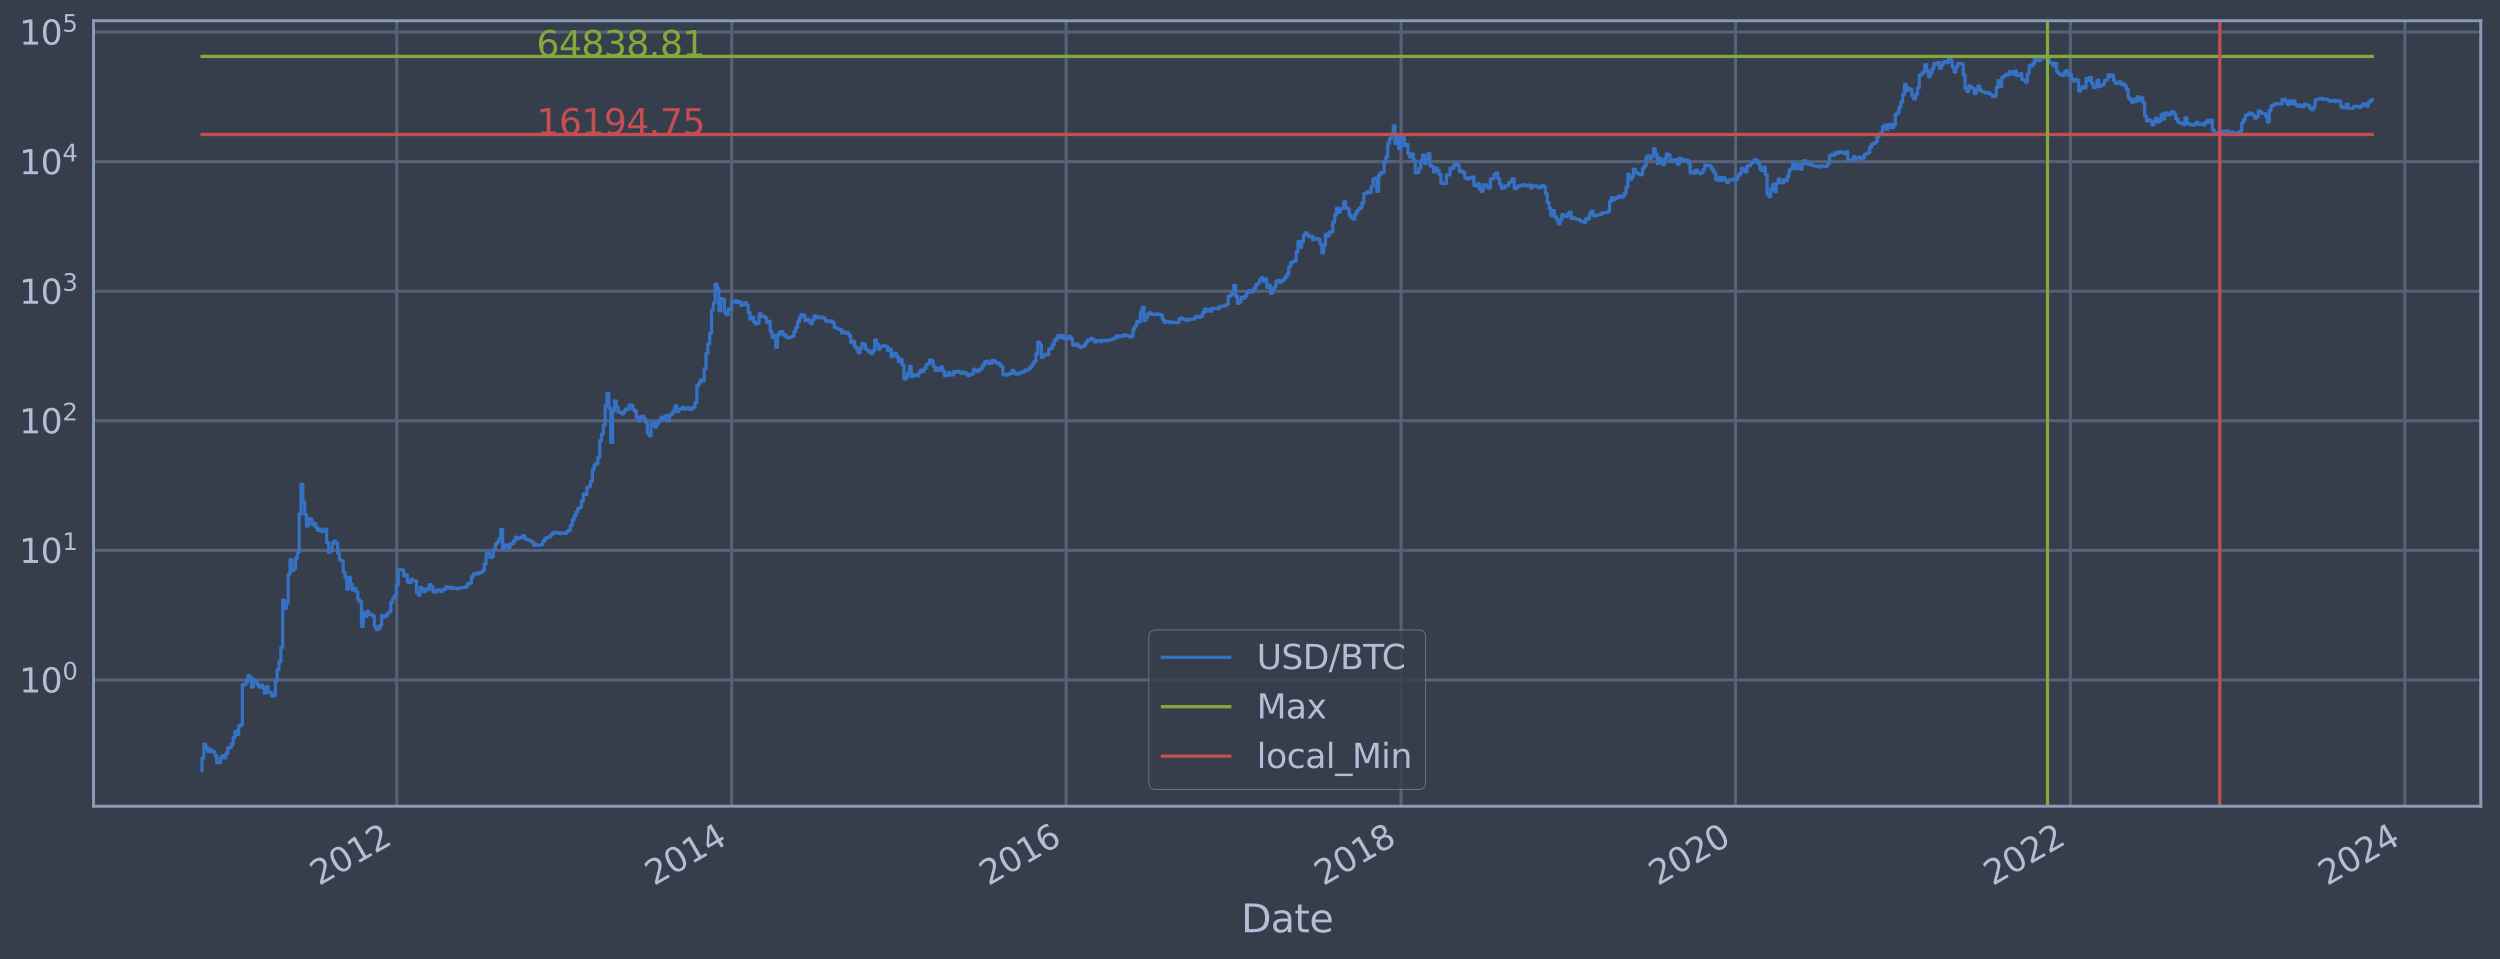 <?xml version="1.0" encoding="utf-8" standalone="no"?>
<!DOCTYPE svg PUBLIC "-//W3C//DTD SVG 1.1//EN"
  "http://www.w3.org/Graphics/SVG/1.1/DTD/svg11.dtd">
<svg xmlns:xlink="http://www.w3.org/1999/xlink" width="934.976pt" height="358.843pt" viewBox="0 0 934.976 358.843" xmlns="http://www.w3.org/2000/svg" version="1.1">
 <defs>
  <style type="text/css">*{stroke-linejoin: round; stroke-linecap: butt}</style>
 </defs>
 <g id="figure_1">
  <g id="patch_1">
   <path d="M 0 358.843 
L 934.976 358.843 
L 934.976 0 
L 0 0 
z
" style="fill: #373e4b"/>
  </g>
  <g id="axes_1">
   <g id="patch_2">
    <path d="M 34.976 301.513 
L 927.776 301.513 
L 927.776 7.753 
L 34.976 7.753 
z
" style="fill: #373e4b"/>
   </g>
   <g id="matplotlib.axis_1">
    <g id="xtick_1">
     <g id="line2d_1">
      <path d="M 148.381 301.513 
L 148.381 7.753 
" clip-path="url(#p7c7501f14e)" style="fill: none; stroke: #546379; stroke-width: 1.12; stroke-linecap: square"/>
     </g>
     <g id="line2d_2"/>
     <g id="text_1">
      <!-- 2012 -->
      <g style="fill: #b1bed6" transform="translate(119.299 331.438) rotate(-30) scale(0.126 -0.126)">
       <defs>
        <path id="DejaVuSans-32" d="M 1228 531 
L 3431 531 
L 3431 0 
L 469 0 
L 469 531 
Q 828 903 1448 1529 
Q 2069 2156 2228 2338 
Q 2531 2678 2651 2914 
Q 2772 3150 2772 3378 
Q 2772 3750 2511 3984 
Q 2250 4219 1831 4219 
Q 1534 4219 1204 4116 
Q 875 4013 500 3803 
L 500 4441 
Q 881 4594 1212 4672 
Q 1544 4750 1819 4750 
Q 2544 4750 2975 4387 
Q 3406 4025 3406 3419 
Q 3406 3131 3298 2873 
Q 3191 2616 2906 2266 
Q 2828 2175 2409 1742 
Q 1991 1309 1228 531 
z
" transform="scale(0.016)"/>
        <path id="DejaVuSans-30" d="M 2034 4250 
Q 1547 4250 1301 3770 
Q 1056 3291 1056 2328 
Q 1056 1369 1301 889 
Q 1547 409 2034 409 
Q 2525 409 2770 889 
Q 3016 1369 3016 2328 
Q 3016 3291 2770 3770 
Q 2525 4250 2034 4250 
z
M 2034 4750 
Q 2819 4750 3233 4129 
Q 3647 3509 3647 2328 
Q 3647 1150 3233 529 
Q 2819 -91 2034 -91 
Q 1250 -91 836 529 
Q 422 1150 422 2328 
Q 422 3509 836 4129 
Q 1250 4750 2034 4750 
z
" transform="scale(0.016)"/>
        <path id="DejaVuSans-31" d="M 794 531 
L 1825 531 
L 1825 4091 
L 703 3866 
L 703 4441 
L 1819 4666 
L 2450 4666 
L 2450 531 
L 3481 531 
L 3481 0 
L 794 0 
L 794 531 
z
" transform="scale(0.016)"/>
       </defs>
       <use xlink:href="#DejaVuSans-32"/>
       <use xlink:href="#DejaVuSans-30" x="63.623"/>
       <use xlink:href="#DejaVuSans-31" x="127.246"/>
       <use xlink:href="#DejaVuSans-32" x="190.869"/>
      </g>
     </g>
    </g>
    <g id="xtick_2">
     <g id="line2d_3">
      <path d="M 273.636 301.513 
L 273.636 7.753 
" clip-path="url(#p7c7501f14e)" style="fill: none; stroke: #546379; stroke-width: 1.12; stroke-linecap: square"/>
     </g>
     <g id="line2d_4"/>
     <g id="text_2">
      <!-- 2014 -->
      <g style="fill: #b1bed6" transform="translate(244.554 331.438) rotate(-30) scale(0.126 -0.126)">
       <defs>
        <path id="DejaVuSans-34" d="M 2419 4116 
L 825 1625 
L 2419 1625 
L 2419 4116 
z
M 2253 4666 
L 3047 4666 
L 3047 1625 
L 3713 1625 
L 3713 1100 
L 3047 1100 
L 3047 0 
L 2419 0 
L 2419 1100 
L 313 1100 
L 313 1709 
L 2253 4666 
z
" transform="scale(0.016)"/>
       </defs>
       <use xlink:href="#DejaVuSans-32"/>
       <use xlink:href="#DejaVuSans-30" x="63.623"/>
       <use xlink:href="#DejaVuSans-31" x="127.246"/>
       <use xlink:href="#DejaVuSans-34" x="190.869"/>
      </g>
     </g>
    </g>
    <g id="xtick_3">
     <g id="line2d_5">
      <path d="M 398.719 301.513 
L 398.719 7.753 
" clip-path="url(#p7c7501f14e)" style="fill: none; stroke: #546379; stroke-width: 1.12; stroke-linecap: square"/>
     </g>
     <g id="line2d_6"/>
     <g id="text_3">
      <!-- 2016 -->
      <g style="fill: #b1bed6" transform="translate(369.638 331.438) rotate(-30) scale(0.126 -0.126)">
       <defs>
        <path id="DejaVuSans-36" d="M 2113 2584 
Q 1688 2584 1439 2293 
Q 1191 2003 1191 1497 
Q 1191 994 1439 701 
Q 1688 409 2113 409 
Q 2538 409 2786 701 
Q 3034 994 3034 1497 
Q 3034 2003 2786 2293 
Q 2538 2584 2113 2584 
z
M 3366 4563 
L 3366 3988 
Q 3128 4100 2886 4159 
Q 2644 4219 2406 4219 
Q 1781 4219 1451 3797 
Q 1122 3375 1075 2522 
Q 1259 2794 1537 2939 
Q 1816 3084 2150 3084 
Q 2853 3084 3261 2657 
Q 3669 2231 3669 1497 
Q 3669 778 3244 343 
Q 2819 -91 2113 -91 
Q 1303 -91 875 529 
Q 447 1150 447 2328 
Q 447 3434 972 4092 
Q 1497 4750 2381 4750 
Q 2619 4750 2861 4703 
Q 3103 4656 3366 4563 
z
" transform="scale(0.016)"/>
       </defs>
       <use xlink:href="#DejaVuSans-32"/>
       <use xlink:href="#DejaVuSans-30" x="63.623"/>
       <use xlink:href="#DejaVuSans-31" x="127.246"/>
       <use xlink:href="#DejaVuSans-36" x="190.869"/>
      </g>
     </g>
    </g>
    <g id="xtick_4">
     <g id="line2d_7">
      <path d="M 523.974 301.513 
L 523.974 7.753 
" clip-path="url(#p7c7501f14e)" style="fill: none; stroke: #546379; stroke-width: 1.12; stroke-linecap: square"/>
     </g>
     <g id="line2d_8"/>
     <g id="text_4">
      <!-- 2018 -->
      <g style="fill: #b1bed6" transform="translate(494.893 331.438) rotate(-30) scale(0.126 -0.126)">
       <defs>
        <path id="DejaVuSans-38" d="M 2034 2216 
Q 1584 2216 1326 1975 
Q 1069 1734 1069 1313 
Q 1069 891 1326 650 
Q 1584 409 2034 409 
Q 2484 409 2743 651 
Q 3003 894 3003 1313 
Q 3003 1734 2745 1975 
Q 2488 2216 2034 2216 
z
M 1403 2484 
Q 997 2584 770 2862 
Q 544 3141 544 3541 
Q 544 4100 942 4425 
Q 1341 4750 2034 4750 
Q 2731 4750 3128 4425 
Q 3525 4100 3525 3541 
Q 3525 3141 3298 2862 
Q 3072 2584 2669 2484 
Q 3125 2378 3379 2068 
Q 3634 1759 3634 1313 
Q 3634 634 3220 271 
Q 2806 -91 2034 -91 
Q 1263 -91 848 271 
Q 434 634 434 1313 
Q 434 1759 690 2068 
Q 947 2378 1403 2484 
z
M 1172 3481 
Q 1172 3119 1398 2916 
Q 1625 2713 2034 2713 
Q 2441 2713 2670 2916 
Q 2900 3119 2900 3481 
Q 2900 3844 2670 4047 
Q 2441 4250 2034 4250 
Q 1625 4250 1398 4047 
Q 1172 3844 1172 3481 
z
" transform="scale(0.016)"/>
       </defs>
       <use xlink:href="#DejaVuSans-32"/>
       <use xlink:href="#DejaVuSans-30" x="63.623"/>
       <use xlink:href="#DejaVuSans-31" x="127.246"/>
       <use xlink:href="#DejaVuSans-38" x="190.869"/>
      </g>
     </g>
    </g>
    <g id="xtick_5">
     <g id="line2d_9">
      <path d="M 649.058 301.513 
L 649.058 7.753 
" clip-path="url(#p7c7501f14e)" style="fill: none; stroke: #546379; stroke-width: 1.12; stroke-linecap: square"/>
     </g>
     <g id="line2d_10"/>
     <g id="text_5">
      <!-- 2020 -->
      <g style="fill: #b1bed6" transform="translate(619.977 331.438) rotate(-30) scale(0.126 -0.126)">
       <use xlink:href="#DejaVuSans-32"/>
       <use xlink:href="#DejaVuSans-30" x="63.623"/>
       <use xlink:href="#DejaVuSans-32" x="127.246"/>
       <use xlink:href="#DejaVuSans-30" x="190.869"/>
      </g>
     </g>
    </g>
    <g id="xtick_6">
     <g id="line2d_11">
      <path d="M 774.313 301.513 
L 774.313 7.753 
" clip-path="url(#p7c7501f14e)" style="fill: none; stroke: #546379; stroke-width: 1.12; stroke-linecap: square"/>
     </g>
     <g id="line2d_12"/>
     <g id="text_6">
      <!-- 2022 -->
      <g style="fill: #b1bed6" transform="translate(745.232 331.438) rotate(-30) scale(0.126 -0.126)">
       <use xlink:href="#DejaVuSans-32"/>
       <use xlink:href="#DejaVuSans-30" x="63.623"/>
       <use xlink:href="#DejaVuSans-32" x="127.246"/>
       <use xlink:href="#DejaVuSans-32" x="190.869"/>
      </g>
     </g>
    </g>
    <g id="xtick_7">
     <g id="line2d_13">
      <path d="M 899.397 301.513 
L 899.397 7.753 
" clip-path="url(#p7c7501f14e)" style="fill: none; stroke: #546379; stroke-width: 1.12; stroke-linecap: square"/>
     </g>
     <g id="line2d_14"/>
     <g id="text_7">
      <!-- 2024 -->
      <g style="fill: #b1bed6" transform="translate(870.316 331.438) rotate(-30) scale(0.126 -0.126)">
       <use xlink:href="#DejaVuSans-32"/>
       <use xlink:href="#DejaVuSans-30" x="63.623"/>
       <use xlink:href="#DejaVuSans-32" x="127.246"/>
       <use xlink:href="#DejaVuSans-34" x="190.869"/>
      </g>
     </g>
    </g>
    <g id="text_8">
     <!-- Date -->
     <g style="fill: #b1bed6" transform="translate(464.167 348.649) scale(0.144 -0.144)">
      <defs>
       <path id="DejaVuSans-44" d="M 1259 4147 
L 1259 519 
L 2022 519 
Q 2988 519 3436 956 
Q 3884 1394 3884 2338 
Q 3884 3275 3436 3711 
Q 2988 4147 2022 4147 
L 1259 4147 
z
M 628 4666 
L 1925 4666 
Q 3281 4666 3915 4102 
Q 4550 3538 4550 2338 
Q 4550 1131 3912 565 
Q 3275 0 1925 0 
L 628 0 
L 628 4666 
z
" transform="scale(0.016)"/>
       <path id="DejaVuSans-61" d="M 2194 1759 
Q 1497 1759 1228 1600 
Q 959 1441 959 1056 
Q 959 750 1161 570 
Q 1363 391 1709 391 
Q 2188 391 2477 730 
Q 2766 1069 2766 1631 
L 2766 1759 
L 2194 1759 
z
M 3341 1997 
L 3341 0 
L 2766 0 
L 2766 531 
Q 2569 213 2275 61 
Q 1981 -91 1556 -91 
Q 1019 -91 701 211 
Q 384 513 384 1019 
Q 384 1609 779 1909 
Q 1175 2209 1959 2209 
L 2766 2209 
L 2766 2266 
Q 2766 2663 2505 2880 
Q 2244 3097 1772 3097 
Q 1472 3097 1187 3025 
Q 903 2953 641 2809 
L 641 3341 
Q 956 3463 1253 3523 
Q 1550 3584 1831 3584 
Q 2591 3584 2966 3190 
Q 3341 2797 3341 1997 
z
" transform="scale(0.016)"/>
       <path id="DejaVuSans-74" d="M 1172 4494 
L 1172 3500 
L 2356 3500 
L 2356 3053 
L 1172 3053 
L 1172 1153 
Q 1172 725 1289 603 
Q 1406 481 1766 481 
L 2356 481 
L 2356 0 
L 1766 0 
Q 1100 0 847 248 
Q 594 497 594 1153 
L 594 3053 
L 172 3053 
L 172 3500 
L 594 3500 
L 594 4494 
L 1172 4494 
z
" transform="scale(0.016)"/>
       <path id="DejaVuSans-65" d="M 3597 1894 
L 3597 1613 
L 953 1613 
Q 991 1019 1311 708 
Q 1631 397 2203 397 
Q 2534 397 2845 478 
Q 3156 559 3463 722 
L 3463 178 
Q 3153 47 2828 -22 
Q 2503 -91 2169 -91 
Q 1331 -91 842 396 
Q 353 884 353 1716 
Q 353 2575 817 3079 
Q 1281 3584 2069 3584 
Q 2775 3584 3186 3129 
Q 3597 2675 3597 1894 
z
M 3022 2063 
Q 3016 2534 2758 2815 
Q 2500 3097 2075 3097 
Q 1594 3097 1305 2825 
Q 1016 2553 972 2059 
L 3022 2063 
z
" transform="scale(0.016)"/>
      </defs>
      <use xlink:href="#DejaVuSans-44"/>
      <use xlink:href="#DejaVuSans-61" x="77.002"/>
      <use xlink:href="#DejaVuSans-74" x="138.281"/>
      <use xlink:href="#DejaVuSans-65" x="177.49"/>
     </g>
    </g>
   </g>
   <g id="matplotlib.axis_2">
    <g id="ytick_1">
     <g id="line2d_15">
      <path d="M 34.976 254.288 
L 927.776 254.288 
" clip-path="url(#p7c7501f14e)" style="fill: none; stroke: #546379; stroke-width: 1.12; stroke-linecap: square"/>
     </g>
     <g id="line2d_16"/>
     <g id="text_9">
      <!-- $\mathdefault{10^{0}}$ -->
      <g style="fill: #b1bed6" transform="translate(7.2 259.075) scale(0.126 -0.126)">
       <use xlink:href="#DejaVuSans-31" transform="translate(0 0.766)"/>
       <use xlink:href="#DejaVuSans-30" transform="translate(63.623 0.766)"/>
       <use xlink:href="#DejaVuSans-30" transform="translate(128.203 39.047) scale(0.7)"/>
      </g>
     </g>
    </g>
    <g id="ytick_2">
     <g id="line2d_17">
      <path d="M 34.976 205.828 
L 927.776 205.828 
" clip-path="url(#p7c7501f14e)" style="fill: none; stroke: #546379; stroke-width: 1.12; stroke-linecap: square"/>
     </g>
     <g id="line2d_18"/>
     <g id="text_10">
      <!-- $\mathdefault{10^{1}}$ -->
      <g style="fill: #b1bed6" transform="translate(7.2 210.615) scale(0.126 -0.126)">
       <use xlink:href="#DejaVuSans-31" transform="translate(0 0.684)"/>
       <use xlink:href="#DejaVuSans-30" transform="translate(63.623 0.684)"/>
       <use xlink:href="#DejaVuSans-31" transform="translate(128.203 38.966) scale(0.7)"/>
      </g>
     </g>
    </g>
    <g id="ytick_3">
     <g id="line2d_19">
      <path d="M 34.976 157.368 
L 927.776 157.368 
" clip-path="url(#p7c7501f14e)" style="fill: none; stroke: #546379; stroke-width: 1.12; stroke-linecap: square"/>
     </g>
     <g id="line2d_20"/>
     <g id="text_11">
      <!-- $\mathdefault{10^{2}}$ -->
      <g style="fill: #b1bed6" transform="translate(7.2 162.155) scale(0.126 -0.126)">
       <use xlink:href="#DejaVuSans-31" transform="translate(0 0.766)"/>
       <use xlink:href="#DejaVuSans-30" transform="translate(63.623 0.766)"/>
       <use xlink:href="#DejaVuSans-32" transform="translate(128.203 39.047) scale(0.7)"/>
      </g>
     </g>
    </g>
    <g id="ytick_4">
     <g id="line2d_21">
      <path d="M 34.976 108.907 
L 927.776 108.907 
" clip-path="url(#p7c7501f14e)" style="fill: none; stroke: #546379; stroke-width: 1.12; stroke-linecap: square"/>
     </g>
     <g id="line2d_22"/>
     <g id="text_12">
      <!-- $\mathdefault{10^{3}}$ -->
      <g style="fill: #b1bed6" transform="translate(7.2 113.694) scale(0.126 -0.126)">
       <defs>
        <path id="DejaVuSans-33" d="M 2597 2516 
Q 3050 2419 3304 2112 
Q 3559 1806 3559 1356 
Q 3559 666 3084 287 
Q 2609 -91 1734 -91 
Q 1441 -91 1130 -33 
Q 819 25 488 141 
L 488 750 
Q 750 597 1062 519 
Q 1375 441 1716 441 
Q 2309 441 2620 675 
Q 2931 909 2931 1356 
Q 2931 1769 2642 2001 
Q 2353 2234 1838 2234 
L 1294 2234 
L 1294 2753 
L 1863 2753 
Q 2328 2753 2575 2939 
Q 2822 3125 2822 3475 
Q 2822 3834 2567 4026 
Q 2313 4219 1838 4219 
Q 1578 4219 1281 4162 
Q 984 4106 628 3988 
L 628 4550 
Q 988 4650 1302 4700 
Q 1616 4750 1894 4750 
Q 2613 4750 3031 4423 
Q 3450 4097 3450 3541 
Q 3450 3153 3228 2886 
Q 3006 2619 2597 2516 
z
" transform="scale(0.016)"/>
       </defs>
       <use xlink:href="#DejaVuSans-31" transform="translate(0 0.766)"/>
       <use xlink:href="#DejaVuSans-30" transform="translate(63.623 0.766)"/>
       <use xlink:href="#DejaVuSans-33" transform="translate(128.203 39.047) scale(0.7)"/>
      </g>
     </g>
    </g>
    <g id="ytick_5">
     <g id="line2d_23">
      <path d="M 34.976 60.447 
L 927.776 60.447 
" clip-path="url(#p7c7501f14e)" style="fill: none; stroke: #546379; stroke-width: 1.12; stroke-linecap: square"/>
     </g>
     <g id="line2d_24"/>
     <g id="text_13">
      <!-- $\mathdefault{10^{4}}$ -->
      <g style="fill: #b1bed6" transform="translate(7.2 65.234) scale(0.126 -0.126)">
       <use xlink:href="#DejaVuSans-31" transform="translate(0 0.684)"/>
       <use xlink:href="#DejaVuSans-30" transform="translate(63.623 0.684)"/>
       <use xlink:href="#DejaVuSans-34" transform="translate(128.203 38.966) scale(0.7)"/>
      </g>
     </g>
    </g>
    <g id="ytick_6">
     <g id="line2d_25">
      <path d="M 34.976 11.987 
L 927.776 11.987 
" clip-path="url(#p7c7501f14e)" style="fill: none; stroke: #546379; stroke-width: 1.12; stroke-linecap: square"/>
     </g>
     <g id="line2d_26"/>
     <g id="text_14">
      <!-- $\mathdefault{10^{5}}$ -->
      <g style="fill: #b1bed6" transform="translate(7.2 16.774) scale(0.126 -0.126)">
       <defs>
        <path id="DejaVuSans-35" d="M 691 4666 
L 3169 4666 
L 3169 4134 
L 1269 4134 
L 1269 2991 
Q 1406 3038 1543 3061 
Q 1681 3084 1819 3084 
Q 2600 3084 3056 2656 
Q 3513 2228 3513 1497 
Q 3513 744 3044 326 
Q 2575 -91 1722 -91 
Q 1428 -91 1123 -41 
Q 819 9 494 109 
L 494 744 
Q 775 591 1075 516 
Q 1375 441 1709 441 
Q 2250 441 2565 725 
Q 2881 1009 2881 1497 
Q 2881 1984 2565 2268 
Q 2250 2553 1709 2553 
Q 1456 2553 1204 2497 
Q 953 2441 691 2322 
L 691 4666 
z
" transform="scale(0.016)"/>
       </defs>
       <use xlink:href="#DejaVuSans-31" transform="translate(0 0.684)"/>
       <use xlink:href="#DejaVuSans-30" transform="translate(63.623 0.684)"/>
       <use xlink:href="#DejaVuSans-35" transform="translate(128.203 38.966) scale(0.7)"/>
      </g>
     </g>
    </g>
    <g id="ytick_7">
     <g id="line2d_27"/>
    </g>
    <g id="ytick_8">
     <g id="line2d_28"/>
    </g>
    <g id="ytick_9">
     <g id="line2d_29"/>
    </g>
    <g id="ytick_10">
     <g id="line2d_30"/>
    </g>
    <g id="ytick_11">
     <g id="line2d_31"/>
    </g>
    <g id="ytick_12">
     <g id="line2d_32"/>
    </g>
    <g id="ytick_13">
     <g id="line2d_33"/>
    </g>
    <g id="ytick_14">
     <g id="line2d_34"/>
    </g>
    <g id="ytick_15">
     <g id="line2d_35"/>
    </g>
    <g id="ytick_16">
     <g id="line2d_36"/>
    </g>
    <g id="ytick_17">
     <g id="line2d_37"/>
    </g>
    <g id="ytick_18">
     <g id="line2d_38"/>
    </g>
    <g id="ytick_19">
     <g id="line2d_39"/>
    </g>
    <g id="ytick_20">
     <g id="line2d_40"/>
    </g>
    <g id="ytick_21">
     <g id="line2d_41"/>
    </g>
    <g id="ytick_22">
     <g id="line2d_42"/>
    </g>
    <g id="ytick_23">
     <g id="line2d_43"/>
    </g>
    <g id="ytick_24">
     <g id="line2d_44"/>
    </g>
    <g id="ytick_25">
     <g id="line2d_45"/>
    </g>
    <g id="ytick_26">
     <g id="line2d_46"/>
    </g>
    <g id="ytick_27">
     <g id="line2d_47"/>
    </g>
    <g id="ytick_28">
     <g id="line2d_48"/>
    </g>
    <g id="ytick_29">
     <g id="line2d_49"/>
    </g>
    <g id="ytick_30">
     <g id="line2d_50"/>
    </g>
    <g id="ytick_31">
     <g id="line2d_51"/>
    </g>
    <g id="ytick_32">
     <g id="line2d_52"/>
    </g>
    <g id="ytick_33">
     <g id="line2d_53"/>
    </g>
    <g id="ytick_34">
     <g id="line2d_54"/>
    </g>
    <g id="ytick_35">
     <g id="line2d_55"/>
    </g>
    <g id="ytick_36">
     <g id="line2d_56"/>
    </g>
    <g id="ytick_37">
     <g id="line2d_57"/>
    </g>
    <g id="ytick_38">
     <g id="line2d_58"/>
    </g>
    <g id="ytick_39">
     <g id="line2d_59"/>
    </g>
    <g id="ytick_40">
     <g id="line2d_60"/>
    </g>
    <g id="ytick_41">
     <g id="line2d_61"/>
    </g>
    <g id="ytick_42">
     <g id="line2d_62"/>
    </g>
    <g id="ytick_43">
     <g id="line2d_63"/>
    </g>
    <g id="ytick_44">
     <g id="line2d_64"/>
    </g>
    <g id="ytick_45">
     <g id="line2d_65"/>
    </g>
    <g id="ytick_46">
     <g id="line2d_66"/>
    </g>
    <g id="ytick_47">
     <g id="line2d_67"/>
    </g>
    <g id="ytick_48">
     <g id="line2d_68"/>
    </g>
    <g id="ytick_49">
     <g id="line2d_69"/>
    </g>
    <g id="ytick_50">
     <g id="line2d_70"/>
    </g>
    <g id="ytick_51">
     <g id="line2d_71"/>
    </g>
    <g id="ytick_52">
     <g id="line2d_72"/>
    </g>
    <g id="ytick_53">
     <g id="line2d_73"/>
    </g>
    <g id="ytick_54">
     <g id="line2d_74"/>
    </g>
   </g>
   <g id="line2d_75">
    <path d="M 75.558 288.16 
L 75.558 283.464 
L 76.243 283.464 
L 76.243 278.268 
L 76.929 278.268 
L 76.929 279.627 
L 77.614 279.627 
L 77.614 281.079 
L 78.299 281.079 
L 78.299 280.34 
L 78.985 280.34 
L 78.985 281.079 
L 80.356 281.079 
L 80.356 282.638 
L 81.041 282.638 
L 81.041 285.219 
L 82.412 285.219 
L 82.412 283.464 
L 83.097 283.464 
L 83.097 282.638 
L 83.782 282.638 
L 83.782 283.464 
L 84.468 283.464 
L 84.468 281.844 
L 85.153 281.844 
L 85.153 279.627 
L 86.524 279.627 
L 86.524 278.268 
L 87.209 278.268 
L 87.209 275.79 
L 87.895 275.79 
L 87.895 273.572 
L 88.58 273.572 
L 88.58 274.652 
L 89.266 274.652 
L 89.266 271.566 
L 89.951 271.566 
L 89.951 271.093 
L 90.636 271.093 
L 90.636 256.043 
L 92.007 256.043 
L 92.007 254.929 
L 92.693 254.929 
L 92.693 252.668 
L 93.378 252.668 
L 93.378 253.261 
L 94.063 253.261 
L 94.063 256.978 
L 94.749 256.978 
L 94.749 254.288 
L 95.434 254.288 
L 95.434 254.929 
L 96.12 254.929 
L 96.12 256.043 
L 96.805 256.043 
L 96.805 256.978 
L 97.49 256.978 
L 97.49 256.273 
L 98.176 256.273 
L 98.176 257.219 
L 98.861 257.219 
L 98.861 259.249 
L 99.546 259.249 
L 99.546 256.74 
L 100.232 256.74 
L 100.232 258.984 
L 101.603 258.984 
L 101.603 260.342 
L 102.288 260.342 
L 102.288 260.064 
L 102.973 260.064 
L 102.973 254.713 
L 103.659 254.713 
L 103.659 250.451 
L 104.344 250.451 
L 104.344 247.509 
L 105.03 247.509 
L 105.03 242.152 
L 105.715 242.152 
L 105.715 224.388 
L 106.4 224.388 
L 106.4 227.565 
L 107.086 227.565 
L 107.086 225.591 
L 107.771 225.591 
L 107.771 214.733 
L 108.457 214.733 
L 108.457 209.322 
L 109.142 209.322 
L 109.142 213.394 
L 109.827 213.394 
L 109.827 212.538 
L 110.513 212.538 
L 110.513 208.807 
L 111.198 208.807 
L 111.198 206.534 
L 111.883 206.534 
L 111.883 192.264 
L 112.569 192.264 
L 112.569 181.126 
L 113.254 181.126 
L 113.254 187.703 
L 113.94 187.703 
L 113.94 192.464 
L 114.625 192.464 
L 114.625 196.754 
L 115.31 196.754 
L 115.31 193.954 
L 115.996 193.954 
L 115.996 194.231 
L 116.681 194.231 
L 116.681 196.281 
L 117.367 196.281 
L 117.367 195.805 
L 118.052 195.805 
L 118.052 197.196 
L 118.737 197.196 
L 118.737 198.374 
L 119.423 198.374 
L 119.423 197.95 
L 120.108 197.95 
L 120.108 198.852 
L 120.794 198.852 
L 120.794 198.597 
L 121.479 198.597 
L 121.479 197.892 
L 122.164 197.892 
L 122.164 202.886 
L 122.85 202.886 
L 122.85 206.556 
L 123.535 206.556 
L 123.535 205.976 
L 124.221 205.976 
L 124.221 203.144 
L 124.906 203.144 
L 124.906 202.434 
L 125.591 202.434 
L 125.591 203.256 
L 126.277 203.256 
L 126.277 206.952 
L 126.962 206.952 
L 126.962 209.347 
L 127.647 209.347 
L 127.647 209.825 
L 128.333 209.825 
L 128.333 214.069 
L 129.018 214.069 
L 129.018 215.922 
L 129.704 215.922 
L 129.704 220.332 
L 130.389 220.332 
L 130.389 215.956 
L 131.074 215.956 
L 131.074 218.448 
L 131.76 218.448 
L 131.76 220.67 
L 132.445 220.67 
L 132.445 220.165 
L 133.131 220.165 
L 133.131 221.319 
L 133.816 221.319 
L 133.816 224.286 
L 134.501 224.286 
L 134.501 225.059 
L 135.187 225.059 
L 135.187 234.259 
L 135.872 234.259 
L 135.872 229.033 
L 136.558 229.033 
L 136.558 230.476 
L 137.243 230.476 
L 137.243 228.656 
L 137.928 228.656 
L 137.928 229.677 
L 138.614 229.677 
L 138.614 229.874 
L 139.299 229.874 
L 139.299 230.409 
L 139.984 230.409 
L 139.984 234.178 
L 140.67 234.178 
L 140.67 235.429 
L 141.355 235.429 
L 141.355 235.173 
L 142.041 235.173 
L 142.041 233.857 
L 142.726 233.857 
L 142.726 230.207 
L 143.411 230.207 
L 143.411 230.75 
L 144.097 230.75 
L 144.097 230.341 
L 144.782 230.341 
L 144.782 229.417 
L 145.468 229.417 
L 145.468 228.781 
L 146.153 228.781 
L 146.153 225.217 
L 146.838 225.217 
L 146.838 223.836 
L 147.524 223.836 
L 147.524 222.774 
L 148.209 222.774 
L 148.209 218.913 
L 148.895 218.913 
L 148.895 213.155 
L 149.58 213.155 
L 149.58 213.036 
L 150.265 213.036 
L 150.265 213.214 
L 150.951 213.214 
L 150.951 215.319 
L 151.636 215.319 
L 151.636 214.991 
L 152.321 214.991 
L 152.321 217.658 
L 153.007 217.658 
L 153.007 217.843 
L 153.692 217.843 
L 153.692 216.614 
L 154.378 216.614 
L 154.378 217.147 
L 155.748 217.22 
L 155.748 221.54 
L 156.434 221.54 
L 156.434 222.633 
L 157.119 222.633 
L 157.119 219.712 
L 157.805 219.712 
L 157.805 220.5 
L 158.49 220.5 
L 158.49 221.231 
L 159.175 221.231 
L 159.175 220.206 
L 159.861 220.206 
L 159.861 220.5 
L 160.546 220.5 
L 160.546 218.641 
L 161.232 218.641 
L 161.232 219.469 
L 161.917 219.469 
L 161.917 221.231 
L 162.602 221.231 
L 162.602 221.407 
L 163.288 221.407 
L 163.288 220.67 
L 164.659 220.585 
L 164.659 221.275 
L 165.344 221.275 
L 165.344 220.542 
L 166.715 220.458 
L 166.715 219.429 
L 167.4 219.429 
L 167.4 219.631 
L 168.085 219.631 
L 168.085 220.04 
L 168.771 220.04 
L 168.771 219.671 
L 169.456 219.671 
L 169.456 219.999 
L 170.827 219.999 
L 170.827 220.206 
L 171.512 220.206 
L 171.512 219.875 
L 173.569 219.794 
L 173.569 219.671 
L 174.254 219.671 
L 174.254 219.309 
L 174.939 219.309 
L 174.939 218.181 
L 176.31 218.106 
L 176.31 215.652 
L 176.996 215.652 
L 176.996 214.701 
L 177.681 214.701 
L 177.681 214.445 
L 178.366 214.445 
L 178.366 214.636 
L 179.052 214.636 
L 179.052 214.225 
L 179.737 214.225 
L 179.737 214.069 
L 180.422 214.069 
L 180.422 213.394 
L 181.108 213.394 
L 181.108 210.922 
L 181.793 210.922 
L 181.793 206.974 
L 182.479 206.974 
L 182.479 206.841 
L 183.164 206.841 
L 183.164 208.518 
L 183.849 208.518 
L 183.849 208.162 
L 184.535 208.162 
L 184.535 205.577 
L 185.22 205.577 
L 185.22 203.386 
L 185.906 203.386 
L 185.906 202.704 
L 186.591 202.704 
L 186.591 201.471 
L 187.276 201.471 
L 187.276 198.037 
L 187.962 198.037 
L 187.962 205.287 
L 188.647 205.287 
L 188.647 203.841 
L 189.333 203.841 
L 189.333 203.995 
L 190.018 203.995 
L 190.018 204.761 
L 190.703 204.761 
L 190.703 203.311 
L 192.074 203.368 
L 192.074 202.273 
L 192.76 202.273 
L 192.76 200.914 
L 193.445 200.914 
L 193.445 201.505 
L 194.13 201.505 
L 194.13 201.199 
L 194.816 201.199 
L 194.816 200.997 
L 195.501 200.997 
L 195.501 200.355 
L 196.186 200.355 
L 196.186 201.471 
L 196.872 201.471 
L 196.872 201.816 
L 197.557 201.816 
L 197.557 202.026 
L 198.243 202.026 
L 198.243 202.344 
L 198.928 202.344 
L 198.928 202.777 
L 199.613 202.777 
L 199.613 203.956 
L 200.299 203.956 
L 200.299 203.707 
L 200.984 203.707 
L 200.984 203.879 
L 202.355 203.918 
L 202.355 203.688 
L 203.04 203.688 
L 203.04 202.309 
L 203.726 202.309 
L 203.726 201.437 
L 204.411 201.437 
L 204.411 200.93 
L 205.782 200.864 
L 205.782 200.161 
L 206.467 200.161 
L 206.467 199.434 
L 207.153 199.434 
L 207.153 199.049 
L 207.838 199.049 
L 207.838 199.31 
L 209.209 199.202 
L 209.209 199.59 
L 209.894 199.59 
L 209.894 199.279 
L 210.58 199.279 
L 210.58 199.481 
L 211.95 199.449 
L 211.95 198.761 
L 212.636 198.761 
L 212.636 198.285 
L 213.321 198.285 
L 213.321 196.563 
L 214.007 196.563 
L 214.007 194.5 
L 214.692 194.5 
L 214.692 192.835 
L 215.377 192.835 
L 215.377 191.473 
L 216.063 191.473 
L 216.063 190.213 
L 216.748 190.213 
L 216.748 189.688 
L 217.434 189.688 
L 217.434 187.429 
L 218.119 187.429 
L 218.119 184.768 
L 218.804 184.768 
L 218.804 184.939 
L 219.49 184.939 
L 219.49 182.345 
L 220.175 182.345 
L 220.175 181.881 
L 220.861 181.881 
L 220.861 179.918 
L 221.546 179.918 
L 221.546 175.625 
L 222.231 175.625 
L 222.231 173.894 
L 222.917 173.894 
L 222.917 173.321 
L 223.602 173.321 
L 223.602 171.082 
L 224.287 171.082 
L 224.287 164.799 
L 224.973 164.799 
L 224.973 162.385 
L 225.658 162.385 
L 225.658 159.008 
L 226.344 159.008 
L 226.344 151.685 
L 227.029 151.685 
L 227.029 147.046 
L 227.714 147.046 
L 227.714 152.688 
L 228.4 152.688 
L 228.4 165.453 
L 229.085 165.453 
L 229.085 153.721 
L 229.771 153.721 
L 229.771 149.914 
L 230.456 149.914 
L 230.456 152.09 
L 231.141 152.09 
L 231.141 154.063 
L 231.827 154.063 
L 231.827 154.248 
L 232.512 154.248 
L 232.512 154.853 
L 233.198 154.853 
L 233.198 153.886 
L 233.883 153.886 
L 233.883 152.956 
L 235.254 153.062 
L 235.254 151.526 
L 236.624 151.477 
L 236.624 153.11 
L 237.31 153.11 
L 237.31 153.712 
L 237.995 153.712 
L 237.995 156.121 
L 238.681 156.121 
L 238.681 157.372 
L 239.366 157.372 
L 239.366 155.867 
L 240.051 155.867 
L 240.051 155.68 
L 240.737 155.68 
L 240.737 156.542 
L 241.422 156.542 
L 241.422 157.954 
L 242.108 157.954 
L 242.108 162.053 
L 242.793 162.053 
L 242.793 163.008 
L 243.478 163.008 
L 243.478 158.672 
L 244.164 158.672 
L 244.164 157.998 
L 244.849 157.998 
L 244.849 159.728 
L 245.535 159.728 
L 245.535 158.556 
L 246.22 158.556 
L 246.22 157.643 
L 246.905 157.643 
L 246.905 156.417 
L 247.591 156.417 
L 247.591 155.999 
L 248.276 155.999 
L 248.276 156.786 
L 248.961 156.786 
L 248.961 155.486 
L 249.647 155.486 
L 249.647 157.429 
L 250.332 157.429 
L 250.332 155.28 
L 251.018 155.28 
L 251.018 154.743 
L 251.703 154.743 
L 251.703 153.795 
L 252.388 153.795 
L 252.388 151.831 
L 253.074 151.831 
L 253.074 153.954 
L 253.759 153.954 
L 253.759 153.179 
L 254.445 153.179 
L 254.445 152.832 
L 255.13 152.832 
L 255.13 152.317 
L 255.815 152.317 
L 255.815 153.023 
L 256.501 153.023 
L 256.501 152.73 
L 257.186 152.73 
L 257.186 152.462 
L 257.872 152.462 
L 257.872 153.193 
L 258.557 153.193 
L 258.557 152.82 
L 259.242 152.82 
L 259.242 152.24 
L 259.928 152.24 
L 259.928 150.56 
L 260.613 150.56 
L 260.613 144.293 
L 261.299 144.293 
L 261.299 143.277 
L 261.984 143.277 
L 261.984 142.066 
L 262.669 142.066 
L 262.669 142.466 
L 263.355 142.466 
L 263.355 137.866 
L 264.04 137.866 
L 264.04 132.24 
L 264.725 132.24 
L 264.725 128.563 
L 265.411 128.563 
L 265.411 124.575 
L 266.096 124.575 
L 266.096 115.916 
L 266.782 115.916 
L 266.782 113.224 
L 267.467 113.224 
L 267.467 106.262 
L 268.152 106.262 
L 268.152 107.876 
L 268.838 107.876 
L 268.838 116.237 
L 269.523 116.237 
L 269.523 111.672 
L 270.209 111.672 
L 270.209 112.009 
L 270.894 112.009 
L 270.894 116.861 
L 271.579 116.861 
L 271.579 117.653 
L 272.265 117.653 
L 272.265 115.705 
L 272.95 115.705 
L 272.95 115.473 
L 273.636 115.473 
L 273.636 112.861 
L 274.321 112.861 
L 274.321 112.999 
L 275.006 112.999 
L 275.006 112.476 
L 275.692 112.476 
L 275.692 113.157 
L 276.377 113.157 
L 276.377 112.884 
L 277.062 112.884 
L 277.062 114.136 
L 277.748 114.136 
L 277.748 113.986 
L 278.433 113.986 
L 278.433 113.159 
L 279.119 113.159 
L 279.119 114.11 
L 279.804 114.11 
L 279.804 116.797 
L 280.489 116.797 
L 280.489 119.31 
L 281.175 119.31 
L 281.175 118.633 
L 281.86 118.633 
L 281.86 120.39 
L 282.546 120.39 
L 282.546 121.128 
L 283.231 121.128 
L 283.231 120.831 
L 283.916 120.831 
L 283.916 117.314 
L 284.602 117.314 
L 284.602 118.303 
L 285.973 118.267 
L 285.973 118.809 
L 286.658 118.809 
L 286.658 120.631 
L 287.343 120.631 
L 287.343 120.163 
L 288.029 120.163 
L 288.029 123.921 
L 288.714 123.921 
L 288.714 126.228 
L 289.4 126.228 
L 289.4 125.342 
L 290.085 125.342 
L 290.085 129.889 
L 290.77 129.889 
L 290.77 125.267 
L 291.456 125.267 
L 291.456 124.262 
L 292.141 124.262 
L 292.141 123.984 
L 292.826 123.984 
L 292.826 125.183 
L 293.512 125.183 
L 293.512 125.618 
L 294.197 125.618 
L 294.197 126.342 
L 295.568 126.3 
L 295.568 126.069 
L 296.253 126.069 
L 296.253 125.754 
L 296.939 125.754 
L 296.939 124.001 
L 297.624 124.001 
L 297.624 122.352 
L 298.31 122.352 
L 298.31 120.335 
L 298.995 120.335 
L 298.995 118.608 
L 299.68 118.608 
L 299.68 117.605 
L 300.366 117.605 
L 300.366 118.012 
L 301.051 118.012 
L 301.051 119.957 
L 301.737 119.957 
L 301.737 119.379 
L 302.422 119.379 
L 302.422 119.978 
L 303.107 119.978 
L 303.107 121.082 
L 303.793 121.082 
L 303.793 119.659 
L 304.478 119.659 
L 304.478 118.125 
L 305.163 118.125 
L 305.163 118.821 
L 305.849 118.821 
L 305.849 118.498 
L 306.534 118.498 
L 306.534 118.83 
L 307.22 118.83 
L 307.22 118.631 
L 307.905 118.631 
L 307.905 118.953 
L 308.59 118.953 
L 308.59 119.881 
L 309.276 119.881 
L 309.276 120.298 
L 309.961 120.298 
L 309.961 120.065 
L 311.332 120.048 
L 311.332 120.774 
L 312.017 120.774 
L 312.017 122.513 
L 312.703 122.513 
L 312.703 122.718 
L 313.388 122.718 
L 313.388 123.16 
L 314.759 123.219 
L 314.759 124.515 
L 315.444 124.515 
L 315.444 124.097 
L 316.13 124.097 
L 316.13 124.648 
L 316.815 124.648 
L 316.815 124.49 
L 317.5 124.49 
L 317.5 125.531 
L 318.186 125.531 
L 318.186 128.131 
L 318.871 128.131 
L 318.871 127.662 
L 319.557 127.662 
L 319.557 129.613 
L 320.242 129.613 
L 320.242 130.473 
L 320.927 130.473 
L 320.927 131.983 
L 321.613 131.983 
L 321.613 130.295 
L 322.298 130.295 
L 322.298 128.465 
L 322.984 128.465 
L 322.984 128.755 
L 323.669 128.755 
L 323.669 130.573 
L 324.354 130.573 
L 324.354 130.948 
L 325.04 130.948 
L 325.04 131.749 
L 325.725 131.749 
L 325.725 132.226 
L 326.411 132.226 
L 326.411 131.187 
L 327.096 131.187 
L 327.096 127.155 
L 327.781 127.155 
L 327.781 128.731 
L 328.467 128.731 
L 328.467 130.616 
L 329.152 130.616 
L 329.152 129.573 
L 329.838 129.573 
L 329.838 129.439 
L 330.523 129.439 
L 330.523 129.292 
L 331.208 129.292 
L 331.208 129.547 
L 331.894 129.547 
L 331.894 131.075 
L 332.579 131.075 
L 332.579 130.538 
L 333.264 130.538 
L 333.264 133.403 
L 333.95 133.403 
L 333.95 132.114 
L 334.635 132.114 
L 334.635 132.244 
L 335.321 132.244 
L 335.321 133.488 
L 336.006 133.488 
L 336.006 135.319 
L 336.691 135.319 
L 336.691 134.388 
L 337.377 134.388 
L 337.377 136.489 
L 338.062 136.489 
L 338.062 141.732 
L 338.748 141.732 
L 338.748 141.159 
L 339.433 141.159 
L 339.433 139.501 
L 340.118 139.501 
L 340.118 136.975 
L 340.804 136.975 
L 340.804 140.846 
L 341.489 140.846 
L 341.489 140.141 
L 342.175 140.141 
L 342.175 140.401 
L 342.86 140.401 
L 342.86 140.552 
L 343.545 140.552 
L 343.545 139.43 
L 344.231 139.43 
L 344.231 138.442 
L 344.916 138.442 
L 344.916 138.948 
L 345.601 138.948 
L 345.601 137.791 
L 346.287 137.791 
L 346.287 136.459 
L 346.972 136.459 
L 346.972 136.077 
L 347.658 136.077 
L 347.658 134.607 
L 348.343 134.607 
L 348.343 135.012 
L 349.028 135.012 
L 349.028 137.089 
L 349.714 137.089 
L 349.714 138.508 
L 350.399 138.508 
L 350.399 137.836 
L 351.085 137.836 
L 351.085 138.381 
L 351.77 138.381 
L 351.77 137.216 
L 352.455 137.216 
L 352.455 138.681 
L 353.141 138.681 
L 353.141 140.488 
L 354.512 140.523 
L 354.512 139.31 
L 355.197 139.31 
L 355.197 140.18 
L 356.568 140.243 
L 356.568 138.989 
L 357.253 138.989 
L 357.253 139.193 
L 357.939 139.193 
L 357.939 138.859 
L 358.624 138.859 
L 358.624 139.174 
L 359.309 139.174 
L 359.309 139.71 
L 359.995 139.71 
L 359.995 139.14 
L 360.68 139.14 
L 360.68 139.358 
L 361.365 139.358 
L 361.365 139.991 
L 362.051 139.991 
L 362.051 140.5 
L 362.736 140.5 
L 362.736 140.053 
L 363.422 140.053 
L 363.422 139.875 
L 364.107 139.875 
L 364.107 138.085 
L 364.792 138.085 
L 364.792 138.53 
L 365.478 138.53 
L 365.478 138.925 
L 366.163 138.925 
L 366.163 138.204 
L 366.849 138.204 
L 366.849 137.693 
L 367.534 137.693 
L 367.534 136.578 
L 368.219 136.578 
L 368.219 135.332 
L 368.905 135.332 
L 368.905 135.111 
L 369.59 135.111 
L 369.59 135.945 
L 370.961 135.851 
L 370.961 134.756 
L 371.646 134.756 
L 371.646 135.072 
L 372.332 135.072 
L 372.332 135.614 
L 373.017 135.614 
L 373.017 135.749 
L 373.702 135.749 
L 373.702 136.387 
L 374.388 136.387 
L 374.388 137.142 
L 375.073 137.142 
L 375.073 140.184 
L 375.759 140.184 
L 375.759 140.009 
L 376.444 140.009 
L 376.444 140.29 
L 377.129 140.29 
L 377.129 139.815 
L 378.5 139.771 
L 378.5 138.576 
L 379.186 138.576 
L 379.186 139.41 
L 379.871 139.41 
L 379.871 139.992 
L 380.556 139.992 
L 380.556 139.823 
L 381.242 139.823 
L 381.242 139.475 
L 381.927 139.475 
L 381.927 139.018 
L 382.613 139.018 
L 382.613 139.139 
L 383.298 139.139 
L 383.298 138.354 
L 384.669 138.447 
L 384.669 137.876 
L 385.354 137.876 
L 385.354 137.174 
L 386.039 137.174 
L 386.039 136.127 
L 386.725 136.127 
L 386.725 135.201 
L 387.41 135.201 
L 387.41 132.357 
L 388.096 132.357 
L 388.096 127.956 
L 388.781 127.956 
L 388.781 128.886 
L 389.466 128.886 
L 389.466 133.625 
L 390.152 133.625 
L 390.152 132.956 
L 390.837 132.956 
L 390.837 132.503 
L 391.523 132.503 
L 391.523 132.66 
L 392.208 132.66 
L 392.208 130.526 
L 392.893 130.526 
L 392.893 130.259 
L 393.579 130.259 
L 393.579 128.89 
L 394.264 128.89 
L 394.264 127.341 
L 394.95 127.341 
L 394.95 126.504 
L 395.635 126.504 
L 395.635 125.407 
L 396.32 125.407 
L 396.32 126.265 
L 397.006 126.265 
L 397.006 125.457 
L 397.691 125.457 
L 397.691 126.512 
L 399.062 126.535 
L 399.062 126.706 
L 399.747 126.706 
L 399.747 125.786 
L 400.433 125.786 
L 400.433 126.692 
L 401.118 126.692 
L 401.118 128.969 
L 401.803 128.969 
L 401.803 129.188 
L 402.489 129.188 
L 402.489 128.635 
L 403.174 128.635 
L 403.174 129.46 
L 403.86 129.46 
L 403.86 129.92 
L 404.545 129.92 
L 404.545 129.55 
L 405.23 129.55 
L 405.23 129.381 
L 405.916 129.381 
L 405.916 128.233 
L 406.601 128.233 
L 406.601 127.166 
L 407.972 127.202 
L 407.972 126.592 
L 408.657 126.592 
L 408.657 127.04 
L 409.343 127.04 
L 409.343 127.894 
L 410.028 127.894 
L 410.028 127.366 
L 411.399 127.417 
L 411.399 127.777 
L 412.084 127.777 
L 412.084 127.346 
L 413.455 127.318 
L 413.455 127.481 
L 414.14 127.481 
L 414.14 127.24 
L 415.511 127.167 
L 415.511 127.033 
L 416.197 127.033 
L 416.197 126.696 
L 416.882 126.696 
L 416.882 126.38 
L 417.567 126.38 
L 417.567 125.623 
L 418.253 125.623 
L 418.253 125.934 
L 418.938 125.934 
L 418.938 125.573 
L 419.624 125.573 
L 419.624 125.742 
L 420.309 125.742 
L 420.309 125.22 
L 420.994 125.22 
L 420.994 125.442 
L 421.68 125.442 
L 421.68 125.569 
L 422.365 125.569 
L 422.365 126.033 
L 423.051 126.033 
L 423.051 125.774 
L 423.736 125.774 
L 423.736 123.025 
L 424.421 123.025 
L 424.421 121.954 
L 425.107 121.954 
L 425.107 120.237 
L 425.792 120.237 
L 425.792 120.446 
L 426.478 120.446 
L 426.478 116.864 
L 427.163 116.864 
L 427.163 114.907 
L 427.848 114.907 
L 427.848 119.912 
L 428.534 119.912 
L 428.534 118.625 
L 429.219 118.625 
L 429.219 117.4 
L 429.904 117.4 
L 429.904 116.963 
L 430.59 116.963 
L 430.59 117.557 
L 432.646 117.61 
L 432.646 117.414 
L 433.331 117.414 
L 433.331 117.605 
L 434.017 117.605 
L 434.017 117.795 
L 434.702 117.795 
L 434.702 119.464 
L 435.388 119.464 
L 435.388 120.638 
L 436.073 120.638 
L 436.073 120.192 
L 437.444 120.251 
L 437.444 120.704 
L 438.129 120.704 
L 438.129 120.472 
L 439.5 120.526 
L 439.5 120.682 
L 440.871 120.664 
L 440.871 119.374 
L 441.556 119.374 
L 441.556 118.912 
L 442.241 118.912 
L 442.241 119.345 
L 443.612 119.403 
L 443.612 119.867 
L 444.298 119.867 
L 444.298 119.421 
L 446.354 119.408 
L 446.354 119.157 
L 447.039 119.157 
L 447.039 118.46 
L 447.725 118.46 
L 447.725 118.334 
L 448.41 118.334 
L 448.41 118.668 
L 449.095 118.668 
L 449.095 118.171 
L 449.781 118.171 
L 449.781 116.842 
L 450.466 116.842 
L 450.466 115.629 
L 451.152 115.629 
L 451.152 116.31 
L 451.837 116.31 
L 451.837 115.777 
L 452.522 115.777 
L 452.522 116.403 
L 453.208 116.403 
L 453.208 115.334 
L 455.264 115.328 
L 455.264 115.53 
L 455.949 115.53 
L 455.949 114.601 
L 457.32 114.504 
L 457.32 114.458 
L 458.005 114.458 
L 458.005 114.248 
L 458.691 114.248 
L 458.691 113.841 
L 459.376 113.841 
L 459.376 110.802 
L 460.062 110.802 
L 460.062 110.427 
L 460.747 110.427 
L 460.747 109.661 
L 461.432 109.661 
L 461.432 106.727 
L 462.118 106.727 
L 462.118 110.881 
L 462.803 110.881 
L 462.803 113.459 
L 463.489 113.459 
L 463.489 112.815 
L 464.174 112.815 
L 464.174 111.227 
L 464.859 111.227 
L 464.859 111.512 
L 465.545 111.512 
L 465.545 110.694 
L 466.23 110.694 
L 466.23 109.259 
L 466.916 109.259 
L 466.916 108.675 
L 467.601 108.675 
L 467.601 109.218 
L 468.286 109.218 
L 468.286 108.882 
L 468.972 108.882 
L 468.972 107.79 
L 469.657 107.79 
L 469.657 106.428 
L 470.342 106.428 
L 470.342 105.959 
L 471.028 105.959 
L 471.028 104.637 
L 471.713 104.637 
L 471.713 103.86 
L 472.399 103.86 
L 472.399 105.209 
L 473.084 105.209 
L 473.084 104.368 
L 473.769 104.368 
L 473.769 107.517 
L 474.455 107.517 
L 474.455 106.654 
L 475.14 106.654 
L 475.14 109.727 
L 475.826 109.727 
L 475.826 108.087 
L 476.511 108.087 
L 476.511 107.288 
L 477.196 107.288 
L 477.196 105.18 
L 477.882 105.18 
L 477.882 104.896 
L 478.567 104.896 
L 478.567 105.597 
L 479.253 105.597 
L 479.253 105.049 
L 479.938 105.049 
L 479.938 104.495 
L 480.623 104.495 
L 480.623 103.58 
L 481.309 103.58 
L 481.309 102.517 
L 481.994 102.517 
L 481.994 99.858 
L 482.679 99.858 
L 482.679 98.354 
L 483.365 98.354 
L 483.365 97.828 
L 484.05 97.828 
L 484.05 97.629 
L 484.736 97.629 
L 484.736 94.227 
L 485.421 94.227 
L 485.421 90.295 
L 486.106 90.295 
L 486.106 92.531 
L 486.792 92.531 
L 486.792 90.395 
L 487.477 90.395 
L 487.477 88.01 
L 488.163 88.01 
L 488.163 87.05 
L 488.848 87.05 
L 488.848 87.957 
L 489.533 87.957 
L 489.533 88.558 
L 490.219 88.558 
L 490.219 88.328 
L 490.904 88.328 
L 490.904 89.606 
L 491.59 89.606 
L 491.59 89.275 
L 492.96 89.207 
L 492.96 89.599 
L 493.646 89.599 
L 493.646 91.278 
L 494.331 91.278 
L 494.331 94.613 
L 495.017 94.613 
L 495.017 91.699 
L 495.702 91.699 
L 495.702 87.63 
L 496.387 87.63 
L 496.387 88.345 
L 497.073 88.345 
L 497.073 86.77 
L 498.443 86.817 
L 498.443 83.098 
L 499.129 83.098 
L 499.129 80.435 
L 499.814 80.435 
L 499.814 77.842 
L 500.5 77.842 
L 500.5 79.446 
L 501.185 79.446 
L 501.185 78.054 
L 501.87 78.054 
L 501.87 77.837 
L 502.556 77.837 
L 502.556 75.424 
L 503.241 75.424 
L 503.241 77.797 
L 503.927 77.797 
L 503.927 78.059 
L 504.612 78.059 
L 504.612 80.453 
L 505.297 80.453 
L 505.297 81.495 
L 505.983 81.495 
L 505.983 81.943 
L 506.668 81.943 
L 506.668 80.092 
L 507.354 80.092 
L 507.354 78.884 
L 508.039 78.884 
L 508.039 78.169 
L 508.724 78.169 
L 508.724 77.538 
L 509.41 77.538 
L 509.41 75.797 
L 510.095 75.797 
L 510.095 72.308 
L 511.466 72.288 
L 511.466 71.55 
L 512.151 71.55 
L 512.151 72.021 
L 512.837 72.021 
L 512.837 69.787 
L 513.522 69.787 
L 513.522 66.881 
L 514.207 66.881 
L 514.207 66.59 
L 514.893 66.59 
L 514.893 71.587 
L 515.578 71.587 
L 515.578 65.492 
L 516.264 65.492 
L 516.264 64.514 
L 517.634 64.591 
L 517.634 60.618 
L 518.32 60.618 
L 518.32 58.609 
L 519.005 58.609 
L 519.005 53.602 
L 519.691 53.602 
L 519.691 51.817 
L 520.376 51.817 
L 520.376 50.025 
L 521.061 50.025 
L 521.061 47.037 
L 521.747 47.037 
L 521.747 53.704 
L 522.432 53.704 
L 522.432 50.983 
L 523.118 50.983 
L 523.118 55.562 
L 523.803 55.562 
L 523.803 51.859 
L 524.488 51.859 
L 524.488 50.303 
L 525.174 50.303 
L 525.174 54.468 
L 525.859 54.468 
L 525.859 54.047 
L 526.544 54.047 
L 526.544 57.494 
L 527.23 57.494 
L 527.23 58.766 
L 527.915 58.766 
L 527.915 57.632 
L 528.601 57.632 
L 528.601 60.022 
L 529.286 60.022 
L 529.286 64.618 
L 530.657 64.508 
L 530.657 62.91 
L 531.342 62.91 
L 531.342 60.075 
L 532.028 60.075 
L 532.028 57.976 
L 532.713 57.976 
L 532.713 61.089 
L 533.398 61.089 
L 533.398 59.76 
L 534.084 59.76 
L 534.084 57.475 
L 534.769 57.475 
L 534.769 61.919 
L 535.455 61.919 
L 535.455 62.363 
L 536.14 62.363 
L 536.14 64.374 
L 536.825 64.374 
L 536.825 62.876 
L 537.511 62.876 
L 537.511 63.784 
L 538.196 63.784 
L 538.196 65.274 
L 538.881 65.274 
L 538.881 68.479 
L 539.567 68.479 
L 539.567 68.605 
L 540.938 68.612 
L 540.938 65.421 
L 542.308 65.389 
L 542.308 62.828 
L 542.994 62.828 
L 542.994 62.97 
L 543.679 62.97 
L 543.679 61.753 
L 544.365 61.753 
L 544.365 60.973 
L 545.05 60.973 
L 545.05 61.819 
L 545.735 61.819 
L 545.735 64.125 
L 546.421 64.125 
L 546.421 63.939 
L 547.106 63.939 
L 547.106 64.516 
L 547.792 64.516 
L 547.792 66.468 
L 548.477 66.468 
L 548.477 66.943 
L 549.162 66.943 
L 549.162 66.531 
L 550.533 66.514 
L 550.533 66.18 
L 551.218 66.18 
L 551.218 69.343 
L 551.904 69.343 
L 551.904 69.55 
L 552.589 69.55 
L 552.589 68.685 
L 553.275 68.685 
L 553.275 70.654 
L 553.96 70.654 
L 553.96 71.63 
L 554.645 71.63 
L 554.645 69.108 
L 556.016 69.101 
L 556.016 70.074 
L 556.702 70.074 
L 556.702 70.343 
L 557.387 70.343 
L 557.387 66.867 
L 558.758 66.765 
L 558.758 65.302 
L 559.443 65.302 
L 559.443 64.697 
L 560.129 64.697 
L 560.129 66.742 
L 560.814 66.742 
L 560.814 68.818 
L 561.499 68.818 
L 561.499 70.414 
L 562.185 70.414 
L 562.185 70.269 
L 562.87 70.269 
L 562.87 69.557 
L 563.556 69.557 
L 563.556 69.43 
L 564.241 69.43 
L 564.241 68.253 
L 564.926 68.253 
L 564.926 67.897 
L 565.612 67.897 
L 565.612 66.901 
L 566.297 66.901 
L 566.297 70.562 
L 566.982 70.562 
L 566.982 70.084 
L 567.668 70.084 
L 567.668 69.522 
L 569.039 69.526 
L 569.039 69.245 
L 569.724 69.245 
L 569.724 69.101 
L 570.409 69.101 
L 570.409 69.445 
L 571.095 69.445 
L 571.095 69.276 
L 572.466 69.253 
L 572.466 70.288 
L 573.151 70.288 
L 573.151 69.482 
L 574.522 69.533 
L 574.522 69.604 
L 575.207 69.604 
L 575.207 70.166 
L 575.893 70.166 
L 575.893 69.967 
L 576.578 69.967 
L 576.578 69.395 
L 577.263 69.395 
L 577.263 69.812 
L 577.949 69.812 
L 577.949 72.43 
L 578.634 72.43 
L 578.634 75.681 
L 579.319 75.681 
L 579.319 77.952 
L 580.005 77.952 
L 580.005 80.654 
L 580.69 80.654 
L 580.69 78.764 
L 581.376 78.764 
L 581.376 81.118 
L 582.061 81.118 
L 582.061 82.017 
L 582.746 82.017 
L 582.746 83.728 
L 583.432 83.728 
L 583.432 82.204 
L 584.117 82.204 
L 584.117 80.265 
L 584.803 80.265 
L 584.803 80.692 
L 585.488 80.692 
L 585.488 80.976 
L 586.173 80.976 
L 586.173 80.096 
L 586.859 80.096 
L 586.859 79.357 
L 587.544 79.357 
L 587.544 81.68 
L 588.23 81.68 
L 588.23 81.472 
L 588.915 81.472 
L 588.915 81.799 
L 589.6 81.799 
L 589.6 82.023 
L 590.971 82.088 
L 590.971 82.723 
L 592.342 82.808 
L 592.342 83.184 
L 593.027 83.184 
L 593.027 81.777 
L 593.713 81.777 
L 593.713 81.901 
L 594.398 81.901 
L 594.398 80.122 
L 595.083 80.122 
L 595.083 79.009 
L 595.769 79.009 
L 595.769 80.628 
L 597.14 80.73 
L 597.14 80.336 
L 598.51 80.367 
L 598.51 80.068 
L 599.196 80.068 
L 599.196 79.579 
L 601.252 79.478 
L 601.252 79.139 
L 601.937 79.139 
L 601.937 75.412 
L 602.623 75.412 
L 602.623 73.933 
L 603.308 73.933 
L 603.308 74.731 
L 603.994 74.731 
L 603.994 74.223 
L 604.679 74.223 
L 604.679 73.772 
L 605.364 73.772 
L 605.364 73.283 
L 606.05 73.283 
L 606.05 73.804 
L 606.735 73.804 
L 606.735 73.454 
L 607.42 73.454 
L 607.42 72.335 
L 608.106 72.335 
L 608.106 70.011 
L 608.791 70.011 
L 608.791 65.163 
L 609.477 65.163 
L 609.477 67.172 
L 610.162 67.172 
L 610.162 66.151 
L 610.847 66.151 
L 610.847 63.271 
L 611.533 63.271 
L 611.533 64.439 
L 612.218 64.439 
L 612.218 64.791 
L 612.904 64.791 
L 612.904 65.148 
L 613.589 65.148 
L 613.589 65.361 
L 614.274 65.361 
L 614.274 62.996 
L 614.96 62.996 
L 614.96 62.016 
L 615.645 62.016 
L 615.645 58.799 
L 616.331 58.799 
L 616.331 58.189 
L 617.016 58.189 
L 617.016 59.263 
L 617.701 59.263 
L 617.701 58.527 
L 618.387 58.527 
L 618.387 55.605 
L 619.072 55.605 
L 619.072 57.71 
L 619.757 57.71 
L 619.757 61.144 
L 620.443 61.144 
L 620.443 59.246 
L 621.128 59.246 
L 621.128 60.712 
L 621.814 60.712 
L 621.814 61.524 
L 622.499 61.524 
L 622.499 59.361 
L 623.184 59.361 
L 623.184 57.569 
L 623.87 57.569 
L 623.87 57.908 
L 624.555 57.908 
L 624.555 60.412 
L 625.241 60.412 
L 625.241 59.789 
L 625.926 59.789 
L 625.926 60.213 
L 626.611 60.213 
L 626.611 59.702 
L 627.297 59.702 
L 627.297 61.355 
L 627.982 61.355 
L 627.982 59.179 
L 628.668 59.179 
L 628.668 59.446 
L 629.353 59.446 
L 629.353 60.115 
L 630.038 60.115 
L 630.038 59.804 
L 631.409 59.874 
L 631.409 61.124 
L 632.095 61.124 
L 632.095 64.639 
L 632.78 64.639 
L 632.78 64.311 
L 633.465 64.311 
L 633.465 64.758 
L 634.151 64.758 
L 634.151 63.651 
L 634.836 63.651 
L 634.836 64.41 
L 635.521 64.41 
L 635.521 64.942 
L 636.207 64.942 
L 636.207 64.566 
L 636.892 64.566 
L 636.892 63.459 
L 637.578 63.459 
L 637.578 61.675 
L 638.263 61.675 
L 638.263 61.972 
L 639.634 61.877 
L 639.634 62.578 
L 640.319 62.578 
L 640.319 63.542 
L 641.005 63.542 
L 641.005 64.685 
L 641.69 64.685 
L 641.69 67.11 
L 642.375 67.11 
L 642.375 67.467 
L 643.061 67.467 
L 643.061 66.34 
L 643.746 66.34 
L 643.746 67.382 
L 644.432 67.382 
L 644.432 66.439 
L 645.117 66.439 
L 645.117 67.393 
L 645.802 67.393 
L 645.802 68.319 
L 646.488 68.319 
L 646.488 67.39 
L 647.173 67.39 
L 647.173 67.213 
L 647.858 67.213 
L 647.858 67.067 
L 648.544 67.067 
L 648.544 67.432 
L 649.229 67.432 
L 649.229 66.922 
L 649.915 66.922 
L 649.915 65.628 
L 650.6 65.628 
L 650.6 64.868 
L 651.285 64.868 
L 651.285 62.899 
L 651.971 62.899 
L 651.971 63.324 
L 652.656 63.324 
L 652.656 64.299 
L 653.342 64.299 
L 653.342 62.02 
L 654.712 61.942 
L 654.712 60.968 
L 655.398 60.968 
L 655.398 60.755 
L 656.083 60.755 
L 656.083 59.686 
L 656.769 59.686 
L 656.769 60.07 
L 657.454 60.07 
L 657.454 61.154 
L 658.139 61.154 
L 658.139 63.172 
L 658.825 63.172 
L 658.825 63.783 
L 659.51 63.783 
L 659.51 62.508 
L 660.196 62.508 
L 660.196 65.323 
L 660.881 65.323 
L 660.881 72.616 
L 661.566 72.616 
L 661.566 73.581 
L 662.252 73.581 
L 662.252 70.542 
L 662.937 70.542 
L 662.937 68.88 
L 663.622 68.88 
L 663.622 71.604 
L 664.308 71.604 
L 664.308 68.536 
L 664.993 68.536 
L 664.993 66.946 
L 665.679 66.946 
L 665.679 68.338 
L 667.049 68.342 
L 667.049 67.188 
L 667.735 67.188 
L 667.735 67.564 
L 668.42 67.564 
L 668.42 65.95 
L 669.106 65.95 
L 669.106 63.551 
L 669.791 63.551 
L 669.791 62.933 
L 670.476 62.933 
L 670.476 60.826 
L 671.162 60.826 
L 671.162 63.103 
L 671.847 63.103 
L 671.847 61.781 
L 672.533 61.781 
L 672.533 61.503 
L 673.218 61.503 
L 673.218 63.304 
L 673.903 63.304 
L 673.903 61.374 
L 674.589 61.374 
L 674.589 60.022 
L 675.274 60.022 
L 675.274 61.254 
L 675.959 61.254 
L 675.959 60.926 
L 676.645 60.926 
L 676.645 61.585 
L 678.016 61.627 
L 678.016 62.009 
L 679.386 62.109 
L 679.386 62.236 
L 680.072 62.236 
L 680.072 62.496 
L 680.757 62.496 
L 680.757 62.074 
L 682.128 62.12 
L 682.128 62.217 
L 683.499 62.169 
L 683.499 61.278 
L 684.184 61.278 
L 684.184 58.36 
L 684.87 58.36 
L 684.87 57.793 
L 685.555 57.793 
L 685.555 58.073 
L 686.24 58.073 
L 686.24 57.022 
L 686.926 57.022 
L 686.926 57.372 
L 687.611 57.372 
L 687.611 56.761 
L 688.982 56.847 
L 688.982 57.028 
L 689.667 57.028 
L 689.667 57.442 
L 690.353 57.442 
L 690.353 56.745 
L 691.038 56.745 
L 691.038 60.114 
L 691.723 60.114 
L 691.723 59.973 
L 692.409 59.973 
L 692.409 59.762 
L 693.094 59.762 
L 693.094 58.549 
L 693.78 58.549 
L 693.78 59.56 
L 694.465 59.56 
L 694.465 59.037 
L 695.15 59.037 
L 695.15 58.748 
L 695.836 58.748 
L 695.836 59.317 
L 696.521 59.317 
L 696.521 59.081 
L 697.207 59.081 
L 697.207 57.733 
L 697.892 57.733 
L 697.892 57.499 
L 698.577 57.499 
L 698.577 57.039 
L 699.263 57.039 
L 699.263 55.015 
L 699.948 55.015 
L 699.948 53.896 
L 700.634 53.896 
L 700.634 53.653 
L 701.319 53.653 
L 701.319 53.133 
L 702.004 53.133 
L 702.004 51.236 
L 702.69 51.236 
L 702.69 50.17 
L 703.375 50.17 
L 703.375 49.623 
L 704.06 49.623 
L 704.06 47.288 
L 704.746 47.288 
L 704.746 46.749 
L 705.431 46.749 
L 705.431 48.392 
L 706.117 48.392 
L 706.117 46.689 
L 706.802 46.689 
L 706.802 46.525 
L 707.487 46.525 
L 707.487 47.789 
L 708.173 47.789 
L 708.173 46.635 
L 708.858 46.635 
L 708.858 42.78 
L 709.544 42.78 
L 709.544 42.176 
L 710.229 42.176 
L 710.229 39.982 
L 710.914 39.982 
L 710.914 38.144 
L 711.6 38.144 
L 711.6 35.319 
L 712.285 35.319 
L 712.285 31.543 
L 712.971 31.543 
L 712.971 33.756 
L 713.656 33.756 
L 713.656 33.01 
L 714.341 33.01 
L 714.341 33.477 
L 715.027 33.477 
L 715.027 35.902 
L 715.712 35.902 
L 715.712 37.034 
L 716.397 37.034 
L 716.397 35.233 
L 717.083 35.233 
L 717.083 32.911 
L 717.768 32.911 
L 717.768 28.164 
L 718.454 28.164 
L 718.454 27.667 
L 719.139 27.667 
L 719.139 26.932 
L 719.824 26.932 
L 719.824 24.189 
L 720.51 24.189 
L 720.51 26.314 
L 721.195 26.314 
L 721.195 28.739 
L 721.881 28.739 
L 721.881 27.238 
L 722.566 27.238 
L 722.566 25.629 
L 723.251 25.629 
L 723.251 23.724 
L 723.937 23.724 
L 723.937 23.865 
L 724.622 23.865 
L 724.622 23.42 
L 725.308 23.42 
L 725.308 25.545 
L 725.993 25.545 
L 725.993 24.271 
L 726.678 24.271 
L 726.678 23.186 
L 727.364 23.186 
L 727.364 23.072 
L 728.049 23.072 
L 728.049 23.414 
L 728.735 23.414 
L 728.735 21.527 
L 729.42 21.527 
L 729.42 22.707 
L 730.105 22.707 
L 730.105 25.03 
L 730.791 25.03 
L 730.791 26.968 
L 731.476 26.968 
L 731.476 25.118 
L 732.161 25.118 
L 732.161 23.739 
L 733.532 23.677 
L 733.532 23.91 
L 734.218 23.91 
L 734.218 27.995 
L 734.903 27.995 
L 734.903 32.932 
L 735.588 32.932 
L 735.588 34.23 
L 736.274 34.23 
L 736.274 32.106 
L 736.959 32.106 
L 736.959 32.736 
L 737.645 32.736 
L 737.645 32.977 
L 738.33 32.977 
L 738.33 35.035 
L 739.015 35.035 
L 739.015 33.786 
L 739.701 33.786 
L 739.701 32.172 
L 740.386 32.172 
L 740.386 33.728 
L 741.072 33.728 
L 741.072 34.3 
L 741.757 34.3 
L 741.757 34.411 
L 742.442 34.411 
L 742.442 34.78 
L 743.128 34.78 
L 743.128 34.561 
L 743.813 34.561 
L 743.813 34.994 
L 744.498 34.994 
L 744.498 35.438 
L 745.184 35.438 
L 745.184 36.11 
L 745.869 36.11 
L 745.869 35.773 
L 746.555 35.773 
L 746.555 32.732 
L 747.24 32.732 
L 747.24 30.137 
L 747.925 30.137 
L 747.925 32.274 
L 748.611 32.274 
L 748.611 28.964 
L 749.296 28.964 
L 749.296 28.508 
L 749.982 28.508 
L 749.982 27.852 
L 750.667 27.852 
L 750.667 27.996 
L 751.352 27.996 
L 751.352 26.777 
L 752.038 26.777 
L 752.038 26.976 
L 752.723 26.976 
L 752.723 27.808 
L 753.409 27.808 
L 753.409 26.597 
L 754.094 26.597 
L 754.094 28.294 
L 755.465 28.303 
L 755.465 27.528 
L 756.15 27.528 
L 756.15 29.797 
L 757.521 29.84 
L 757.521 30.746 
L 758.206 30.746 
L 758.206 27.554 
L 758.892 27.554 
L 758.892 24.438 
L 759.577 24.438 
L 759.577 24.713 
L 760.262 24.713 
L 760.262 23.671 
L 760.948 23.671 
L 760.948 22.057 
L 761.633 22.057 
L 761.633 22.495 
L 762.319 22.495 
L 762.319 22.617 
L 763.004 22.617 
L 763.004 22.139 
L 763.689 22.139 
L 763.689 21.726 
L 764.375 21.726 
L 764.375 21.613 
L 765.06 21.613 
L 765.06 21.106 
L 765.746 21.106 
L 765.746 21.517 
L 766.431 21.517 
L 766.431 23.403 
L 767.116 23.403 
L 767.116 23.605 
L 767.802 23.605 
L 767.802 24.645 
L 768.487 24.645 
L 768.487 23.733 
L 769.173 23.733 
L 769.173 26.837 
L 769.858 26.837 
L 769.858 27.584 
L 770.543 27.584 
L 770.543 27.986 
L 771.229 27.986 
L 771.229 28.251 
L 771.914 28.251 
L 771.914 27.028 
L 772.599 27.028 
L 772.599 26.378 
L 773.285 26.378 
L 773.285 28.144 
L 773.97 28.144 
L 773.97 27.731 
L 774.656 27.731 
L 774.656 29.69 
L 775.341 29.69 
L 775.341 30.32 
L 776.026 30.32 
L 776.026 29.701 
L 776.712 29.701 
L 776.712 30.054 
L 777.397 30.054 
L 777.397 34.039 
L 778.083 34.039 
L 778.083 33.013 
L 778.768 33.013 
L 778.768 32.396 
L 779.453 32.396 
L 779.453 32.86 
L 780.139 32.86 
L 780.139 29.345 
L 780.824 29.345 
L 780.824 30.044 
L 781.51 30.044 
L 781.51 29.01 
L 782.195 29.01 
L 782.195 31.211 
L 782.88 31.211 
L 782.88 32.747 
L 783.566 32.747 
L 783.566 32.515 
L 784.251 32.515 
L 784.251 30.013 
L 784.936 30.013 
L 784.936 32.333 
L 785.622 32.333 
L 785.622 31.944 
L 786.307 31.944 
L 786.307 31.632 
L 786.993 31.632 
L 786.993 30.133 
L 787.678 30.133 
L 787.678 29.796 
L 788.363 29.796 
L 788.363 27.941 
L 789.049 27.941 
L 789.049 28.542 
L 789.734 28.542 
L 789.734 28.052 
L 790.42 28.052 
L 790.42 30.105 
L 791.105 30.105 
L 791.105 31.218 
L 791.79 31.218 
L 791.79 31.068 
L 792.476 31.068 
L 792.476 30.56 
L 793.161 30.56 
L 793.161 31.554 
L 793.847 31.554 
L 793.847 31.393 
L 794.532 31.393 
L 794.532 32.07 
L 795.217 32.07 
L 795.217 33.481 
L 795.903 33.481 
L 795.903 36.633 
L 796.588 36.633 
L 796.588 37.274 
L 797.274 37.274 
L 797.274 38.272 
L 797.959 38.272 
L 797.959 37.131 
L 798.644 37.131 
L 798.644 37.899 
L 799.33 37.899 
L 799.33 36.155 
L 800.015 36.155 
L 800.015 37.55 
L 800.7 37.55 
L 800.7 36.556 
L 801.386 36.556 
L 801.386 38.52 
L 802.071 38.52 
L 802.071 43.333 
L 802.757 43.333 
L 802.757 45.298 
L 803.442 45.298 
L 803.442 44.744 
L 804.127 44.744 
L 804.127 45.133 
L 804.813 45.133 
L 804.813 46.689 
L 805.498 46.689 
L 805.498 45.669 
L 806.184 45.669 
L 806.184 44.256 
L 806.869 44.256 
L 806.869 45.625 
L 807.554 45.625 
L 807.554 45.06 
L 808.24 45.06 
L 808.24 42.777 
L 808.925 42.777 
L 808.925 44.533 
L 809.611 44.533 
L 809.611 42.205 
L 810.296 42.205 
L 810.296 42.934 
L 811.667 42.966 
L 811.667 42.057 
L 812.352 42.057 
L 812.352 41.748 
L 813.037 41.748 
L 813.037 42.741 
L 813.723 42.741 
L 813.723 44.432 
L 814.408 44.432 
L 814.408 45.615 
L 815.094 45.615 
L 815.094 46.078 
L 816.464 46.034 
L 816.464 46.631 
L 817.15 46.631 
L 817.15 44.051 
L 817.835 44.051 
L 817.835 46.183 
L 818.521 46.183 
L 818.521 46.347 
L 819.206 46.347 
L 819.206 46.63 
L 819.891 46.63 
L 819.891 46.823 
L 820.577 46.823 
L 820.577 46.593 
L 821.262 46.593 
L 821.262 45.683 
L 821.948 45.683 
L 821.948 46.455 
L 823.318 46.518 
L 823.318 46.339 
L 824.004 46.339 
L 824.004 46.75 
L 824.689 46.75 
L 824.689 45.753 
L 825.375 45.753 
L 825.375 45.017 
L 826.06 45.017 
L 826.06 45.698 
L 826.745 45.698 
L 826.745 44.912 
L 827.431 44.912 
L 827.431 48.609 
L 828.116 48.609 
L 828.116 49.796 
L 828.801 49.796 
L 828.801 49.675 
L 829.487 49.675 
L 829.487 50.301 
L 830.172 50.301 
L 830.172 49.967 
L 830.858 49.967 
L 830.858 49.069 
L 833.599 49.025 
L 833.599 49.733 
L 834.285 49.733 
L 834.285 49.398 
L 835.655 49.481 
L 835.655 49.858 
L 837.026 49.763 
L 837.026 49.496 
L 837.712 49.496 
L 837.712 49.043 
L 838.397 49.043 
L 838.397 45.929 
L 839.082 45.929 
L 839.082 44.687 
L 839.768 44.687 
L 839.768 43.127 
L 840.453 43.127 
L 840.453 42.836 
L 841.138 42.836 
L 841.138 42.237 
L 841.824 42.237 
L 841.824 42.506 
L 842.509 42.506 
L 842.509 43.135 
L 843.195 43.135 
L 843.195 44.202 
L 843.88 44.202 
L 843.88 43.652 
L 844.565 43.652 
L 844.565 41.467 
L 845.251 41.467 
L 845.251 41.86 
L 845.936 41.86 
L 845.936 42.409 
L 847.307 42.494 
L 847.307 43.464 
L 847.992 43.464 
L 847.992 45.624 
L 848.678 45.624 
L 848.678 41.36 
L 849.363 41.36 
L 849.363 39.562 
L 850.049 39.562 
L 850.049 39.306 
L 850.734 39.306 
L 850.734 38.778 
L 852.105 38.753 
L 852.105 38.927 
L 853.475 38.834 
L 853.475 37.162 
L 854.846 37.103 
L 854.846 38.163 
L 855.532 38.163 
L 855.532 39.088 
L 856.217 39.088 
L 856.217 37.694 
L 856.902 37.694 
L 856.902 38.713 
L 857.588 38.713 
L 857.588 37.654 
L 858.273 37.654 
L 858.273 39.05 
L 858.959 39.05 
L 858.959 39.711 
L 859.644 39.711 
L 859.644 39.235 
L 860.329 39.235 
L 860.329 39.734 
L 861.015 39.734 
L 861.015 39.955 
L 861.7 39.955 
L 861.7 38.971 
L 862.386 38.971 
L 862.386 39.348 
L 863.756 39.354 
L 863.756 40.457 
L 864.442 40.457 
L 864.442 41.056 
L 865.127 41.056 
L 865.127 40.066 
L 865.813 40.066 
L 865.813 37.393 
L 866.498 37.393 
L 866.498 37.14 
L 867.183 37.14 
L 867.183 36.998 
L 867.869 36.998 
L 867.869 36.789 
L 868.554 36.789 
L 868.554 37.176 
L 869.239 37.176 
L 869.239 37.053 
L 870.61 37.158 
L 870.61 37.465 
L 871.296 37.465 
L 871.296 37.91 
L 872.666 37.811 
L 872.666 37.549 
L 873.352 37.549 
L 873.352 38.004 
L 874.037 38.004 
L 874.037 37.633 
L 874.723 37.633 
L 874.723 37.834 
L 875.408 37.834 
L 875.408 39.808 
L 876.093 39.808 
L 876.093 40.238 
L 877.464 40.298 
L 877.464 38.981 
L 878.15 38.981 
L 878.15 40.444 
L 880.206 40.473 
L 880.206 39.908 
L 880.891 39.908 
L 880.891 39.728 
L 881.576 39.728 
L 881.576 39.872 
L 882.262 39.872 
L 882.262 40.166 
L 882.947 40.166 
L 882.947 39.566 
L 883.633 39.566 
L 883.633 38.931 
L 885.003 38.825 
L 885.003 39.732 
L 885.689 39.732 
L 885.689 38.393 
L 886.374 38.393 
L 886.374 37.55 
L 887.06 37.55 
L 887.06 37.217 
L 887.194 37.217 
L 887.194 37.217 
" clip-path="url(#p7c7501f14e)" style="fill: none; stroke: #3572c6; stroke-width: 1.2; stroke-linecap: square"/>
   </g>
   <g id="line2d_76">
    <path d="M 75.558 21.106 
L 887.194 21.106 
L 887.194 21.106 
" clip-path="url(#p7c7501f14e)" style="fill: none; stroke: #83a83b; stroke-width: 1.2; stroke-linecap: square"/>
   </g>
   <g id="line2d_77">
    <path d="M 75.558 50.301 
L 887.194 50.301 
L 887.194 50.301 
" clip-path="url(#p7c7501f14e)" style="fill: none; stroke: #c44e52; stroke-width: 1.2; stroke-linecap: square"/>
   </g>
   <g id="line2d_78">
    <path d="M 765.746 301.513 
L 765.746 7.753 
" clip-path="url(#p7c7501f14e)" style="fill: none; stroke: #83a83b; stroke-width: 1.2; stroke-linecap: square"/>
   </g>
   <g id="line2d_79">
    <path d="M 830.172 301.513 
L 830.172 7.753 
" clip-path="url(#p7c7501f14e)" style="fill: none; stroke: #c44e52; stroke-width: 1.2; stroke-linecap: square"/>
   </g>
   <g id="patch_3">
    <path d="M 34.976 301.513 
L 34.976 7.753 
" style="fill: none; stroke: #899ab8; stroke-width: 1.12; stroke-linejoin: miter; stroke-linecap: square"/>
   </g>
   <g id="patch_4">
    <path d="M 927.776 301.513 
L 927.776 7.753 
" style="fill: none; stroke: #899ab8; stroke-width: 1.12; stroke-linejoin: miter; stroke-linecap: square"/>
   </g>
   <g id="patch_5">
    <path d="M 34.976 301.513 
L 927.776 301.513 
" style="fill: none; stroke: #899ab8; stroke-width: 1.12; stroke-linejoin: miter; stroke-linecap: square"/>
   </g>
   <g id="patch_6">
    <path d="M 34.976 7.753 
L 927.776 7.753 
" style="fill: none; stroke: #899ab8; stroke-width: 1.12; stroke-linejoin: miter; stroke-linecap: square"/>
   </g>
   <g id="text_15">
    <!-- 64838.81 -->
    <g style="fill: #83a83b" transform="translate(200.641 21.106) scale(0.132 -0.132)">
     <defs>
      <path id="DejaVuSans-2e" d="M 684 794 
L 1344 794 
L 1344 0 
L 684 0 
L 684 794 
z
" transform="scale(0.016)"/>
     </defs>
     <use xlink:href="#DejaVuSans-36"/>
     <use xlink:href="#DejaVuSans-34" x="63.623"/>
     <use xlink:href="#DejaVuSans-38" x="127.246"/>
     <use xlink:href="#DejaVuSans-33" x="190.869"/>
     <use xlink:href="#DejaVuSans-38" x="254.492"/>
     <use xlink:href="#DejaVuSans-2e" x="318.115"/>
     <use xlink:href="#DejaVuSans-38" x="349.902"/>
     <use xlink:href="#DejaVuSans-31" x="413.525"/>
    </g>
   </g>
   <g id="text_16">
    <!-- 16194.75 -->
    <g style="fill: #c44e52" transform="translate(200.641 50.301) scale(0.132 -0.132)">
     <defs>
      <path id="DejaVuSans-39" d="M 703 97 
L 703 672 
Q 941 559 1184 500 
Q 1428 441 1663 441 
Q 2288 441 2617 861 
Q 2947 1281 2994 2138 
Q 2813 1869 2534 1725 
Q 2256 1581 1919 1581 
Q 1219 1581 811 2004 
Q 403 2428 403 3163 
Q 403 3881 828 4315 
Q 1253 4750 1959 4750 
Q 2769 4750 3195 4129 
Q 3622 3509 3622 2328 
Q 3622 1225 3098 567 
Q 2575 -91 1691 -91 
Q 1453 -91 1209 -44 
Q 966 3 703 97 
z
M 1959 2075 
Q 2384 2075 2632 2365 
Q 2881 2656 2881 3163 
Q 2881 3666 2632 3958 
Q 2384 4250 1959 4250 
Q 1534 4250 1286 3958 
Q 1038 3666 1038 3163 
Q 1038 2656 1286 2365 
Q 1534 2075 1959 2075 
z
" transform="scale(0.016)"/>
      <path id="DejaVuSans-37" d="M 525 4666 
L 3525 4666 
L 3525 4397 
L 1831 0 
L 1172 0 
L 2766 4134 
L 525 4134 
L 525 4666 
z
" transform="scale(0.016)"/>
     </defs>
     <use xlink:href="#DejaVuSans-31"/>
     <use xlink:href="#DejaVuSans-36" x="63.623"/>
     <use xlink:href="#DejaVuSans-31" x="127.246"/>
     <use xlink:href="#DejaVuSans-39" x="190.869"/>
     <use xlink:href="#DejaVuSans-34" x="254.492"/>
     <use xlink:href="#DejaVuSans-2e" x="318.115"/>
     <use xlink:href="#DejaVuSans-37" x="349.902"/>
     <use xlink:href="#DejaVuSans-35" x="413.525"/>
    </g>
   </g>
   <g id="legend_1">
    <g id="patch_7">
     <path d="M 432.207 295.213 
L 530.545 295.213 
Q 533.065 295.213 533.065 292.693 
L 533.065 238.119 
Q 533.065 235.599 530.545 235.599 
L 432.207 235.599 
Q 429.687 235.599 429.687 238.119 
L 429.687 292.693 
Q 429.687 295.213 432.207 295.213 
z
" style="fill: #373e4b; opacity: 0.8; stroke: #cccccc; stroke-width: 0.16; stroke-linejoin: miter"/>
    </g>
    <g id="line2d_80">
     <path d="M 434.727 245.803 
L 434.727 245.803 
L 447.327 245.803 
L 447.327 245.803 
L 459.927 245.803 
" style="fill: none; stroke: #3572c6; stroke-width: 1.2; stroke-linecap: square"/>
    </g>
    <g id="text_17">
     <!-- USD/BTC -->
     <g style="fill: #b1bed6" transform="translate(470.007 250.213) scale(0.126 -0.126)">
      <defs>
       <path id="DejaVuSans-55" d="M 556 4666 
L 1191 4666 
L 1191 1831 
Q 1191 1081 1462 751 
Q 1734 422 2344 422 
Q 2950 422 3222 751 
Q 3494 1081 3494 1831 
L 3494 4666 
L 4128 4666 
L 4128 1753 
Q 4128 841 3676 375 
Q 3225 -91 2344 -91 
Q 1459 -91 1007 375 
Q 556 841 556 1753 
L 556 4666 
z
" transform="scale(0.016)"/>
       <path id="DejaVuSans-53" d="M 3425 4513 
L 3425 3897 
Q 3066 4069 2747 4153 
Q 2428 4238 2131 4238 
Q 1616 4238 1336 4038 
Q 1056 3838 1056 3469 
Q 1056 3159 1242 3001 
Q 1428 2844 1947 2747 
L 2328 2669 
Q 3034 2534 3370 2195 
Q 3706 1856 3706 1288 
Q 3706 609 3251 259 
Q 2797 -91 1919 -91 
Q 1588 -91 1214 -16 
Q 841 59 441 206 
L 441 856 
Q 825 641 1194 531 
Q 1563 422 1919 422 
Q 2459 422 2753 634 
Q 3047 847 3047 1241 
Q 3047 1584 2836 1778 
Q 2625 1972 2144 2069 
L 1759 2144 
Q 1053 2284 737 2584 
Q 422 2884 422 3419 
Q 422 4038 858 4394 
Q 1294 4750 2059 4750 
Q 2388 4750 2728 4690 
Q 3069 4631 3425 4513 
z
" transform="scale(0.016)"/>
       <path id="DejaVuSans-2f" d="M 1625 4666 
L 2156 4666 
L 531 -594 
L 0 -594 
L 1625 4666 
z
" transform="scale(0.016)"/>
       <path id="DejaVuSans-42" d="M 1259 2228 
L 1259 519 
L 2272 519 
Q 2781 519 3026 730 
Q 3272 941 3272 1375 
Q 3272 1813 3026 2020 
Q 2781 2228 2272 2228 
L 1259 2228 
z
M 1259 4147 
L 1259 2741 
L 2194 2741 
Q 2656 2741 2882 2914 
Q 3109 3088 3109 3444 
Q 3109 3797 2882 3972 
Q 2656 4147 2194 4147 
L 1259 4147 
z
M 628 4666 
L 2241 4666 
Q 2963 4666 3353 4366 
Q 3744 4066 3744 3513 
Q 3744 3084 3544 2831 
Q 3344 2578 2956 2516 
Q 3422 2416 3680 2098 
Q 3938 1781 3938 1306 
Q 3938 681 3513 340 
Q 3088 0 2303 0 
L 628 0 
L 628 4666 
z
" transform="scale(0.016)"/>
       <path id="DejaVuSans-54" d="M -19 4666 
L 3928 4666 
L 3928 4134 
L 2272 4134 
L 2272 0 
L 1638 0 
L 1638 4134 
L -19 4134 
L -19 4666 
z
" transform="scale(0.016)"/>
       <path id="DejaVuSans-43" d="M 4122 4306 
L 4122 3641 
Q 3803 3938 3442 4084 
Q 3081 4231 2675 4231 
Q 1875 4231 1450 3742 
Q 1025 3253 1025 2328 
Q 1025 1406 1450 917 
Q 1875 428 2675 428 
Q 3081 428 3442 575 
Q 3803 722 4122 1019 
L 4122 359 
Q 3791 134 3420 21 
Q 3050 -91 2638 -91 
Q 1578 -91 968 557 
Q 359 1206 359 2328 
Q 359 3453 968 4101 
Q 1578 4750 2638 4750 
Q 3056 4750 3426 4639 
Q 3797 4528 4122 4306 
z
" transform="scale(0.016)"/>
      </defs>
      <use xlink:href="#DejaVuSans-55"/>
      <use xlink:href="#DejaVuSans-53" x="73.193"/>
      <use xlink:href="#DejaVuSans-44" x="136.67"/>
      <use xlink:href="#DejaVuSans-2f" x="213.672"/>
      <use xlink:href="#DejaVuSans-42" x="247.363"/>
      <use xlink:href="#DejaVuSans-54" x="315.967"/>
      <use xlink:href="#DejaVuSans-43" x="371.176"/>
     </g>
    </g>
    <g id="line2d_81">
     <path d="M 434.727 264.298 
L 434.727 264.298 
L 447.327 264.298 
L 447.327 264.298 
L 459.927 264.298 
" style="fill: none; stroke: #83a83b; stroke-width: 1.2; stroke-linecap: square"/>
    </g>
    <g id="text_18">
     <!-- Max -->
     <g style="fill: #b1bed6" transform="translate(470.007 268.708) scale(0.126 -0.126)">
      <defs>
       <path id="DejaVuSans-4d" d="M 628 4666 
L 1569 4666 
L 2759 1491 
L 3956 4666 
L 4897 4666 
L 4897 0 
L 4281 0 
L 4281 4097 
L 3078 897 
L 2444 897 
L 1241 4097 
L 1241 0 
L 628 0 
L 628 4666 
z
" transform="scale(0.016)"/>
       <path id="DejaVuSans-78" d="M 3513 3500 
L 2247 1797 
L 3578 0 
L 2900 0 
L 1881 1375 
L 863 0 
L 184 0 
L 1544 1831 
L 300 3500 
L 978 3500 
L 1906 2253 
L 2834 3500 
L 3513 3500 
z
" transform="scale(0.016)"/>
      </defs>
      <use xlink:href="#DejaVuSans-4d"/>
      <use xlink:href="#DejaVuSans-61" x="86.279"/>
      <use xlink:href="#DejaVuSans-78" x="147.559"/>
     </g>
    </g>
    <g id="line2d_82">
     <path d="M 434.727 282.792 
L 434.727 282.792 
L 447.327 282.792 
L 447.327 282.792 
L 459.927 282.792 
" style="fill: none; stroke: #c44e52; stroke-width: 1.2; stroke-linecap: square"/>
    </g>
    <g id="text_19">
     <!-- local_Min -->
     <g style="fill: #b1bed6" transform="translate(470.007 287.202) scale(0.126 -0.126)">
      <defs>
       <path id="DejaVuSans-6c" d="M 603 4863 
L 1178 4863 
L 1178 0 
L 603 0 
L 603 4863 
z
" transform="scale(0.016)"/>
       <path id="DejaVuSans-6f" d="M 1959 3097 
Q 1497 3097 1228 2736 
Q 959 2375 959 1747 
Q 959 1119 1226 758 
Q 1494 397 1959 397 
Q 2419 397 2687 759 
Q 2956 1122 2956 1747 
Q 2956 2369 2687 2733 
Q 2419 3097 1959 3097 
z
M 1959 3584 
Q 2709 3584 3137 3096 
Q 3566 2609 3566 1747 
Q 3566 888 3137 398 
Q 2709 -91 1959 -91 
Q 1206 -91 779 398 
Q 353 888 353 1747 
Q 353 2609 779 3096 
Q 1206 3584 1959 3584 
z
" transform="scale(0.016)"/>
       <path id="DejaVuSans-63" d="M 3122 3366 
L 3122 2828 
Q 2878 2963 2633 3030 
Q 2388 3097 2138 3097 
Q 1578 3097 1268 2742 
Q 959 2388 959 1747 
Q 959 1106 1268 751 
Q 1578 397 2138 397 
Q 2388 397 2633 464 
Q 2878 531 3122 666 
L 3122 134 
Q 2881 22 2623 -34 
Q 2366 -91 2075 -91 
Q 1284 -91 818 406 
Q 353 903 353 1747 
Q 353 2603 823 3093 
Q 1294 3584 2113 3584 
Q 2378 3584 2631 3529 
Q 2884 3475 3122 3366 
z
" transform="scale(0.016)"/>
       <path id="DejaVuSans-5f" d="M 3263 -1063 
L 3263 -1509 
L -63 -1509 
L -63 -1063 
L 3263 -1063 
z
" transform="scale(0.016)"/>
       <path id="DejaVuSans-69" d="M 603 3500 
L 1178 3500 
L 1178 0 
L 603 0 
L 603 3500 
z
M 603 4863 
L 1178 4863 
L 1178 4134 
L 603 4134 
L 603 4863 
z
" transform="scale(0.016)"/>
       <path id="DejaVuSans-6e" d="M 3513 2113 
L 3513 0 
L 2938 0 
L 2938 2094 
Q 2938 2591 2744 2837 
Q 2550 3084 2163 3084 
Q 1697 3084 1428 2787 
Q 1159 2491 1159 1978 
L 1159 0 
L 581 0 
L 581 3500 
L 1159 3500 
L 1159 2956 
Q 1366 3272 1645 3428 
Q 1925 3584 2291 3584 
Q 2894 3584 3203 3211 
Q 3513 2838 3513 2113 
z
" transform="scale(0.016)"/>
      </defs>
      <use xlink:href="#DejaVuSans-6c"/>
      <use xlink:href="#DejaVuSans-6f" x="27.783"/>
      <use xlink:href="#DejaVuSans-63" x="88.965"/>
      <use xlink:href="#DejaVuSans-61" x="143.945"/>
      <use xlink:href="#DejaVuSans-6c" x="205.225"/>
      <use xlink:href="#DejaVuSans-5f" x="233.008"/>
      <use xlink:href="#DejaVuSans-4d" x="283.008"/>
      <use xlink:href="#DejaVuSans-69" x="369.287"/>
      <use xlink:href="#DejaVuSans-6e" x="397.07"/>
     </g>
    </g>
   </g>
  </g>
 </g>
 <defs>
  <clipPath id="p7c7501f14e">
   <rect x="34.976" y="7.753" width="892.8" height="293.76"/>
  </clipPath>
 </defs>
</svg>
